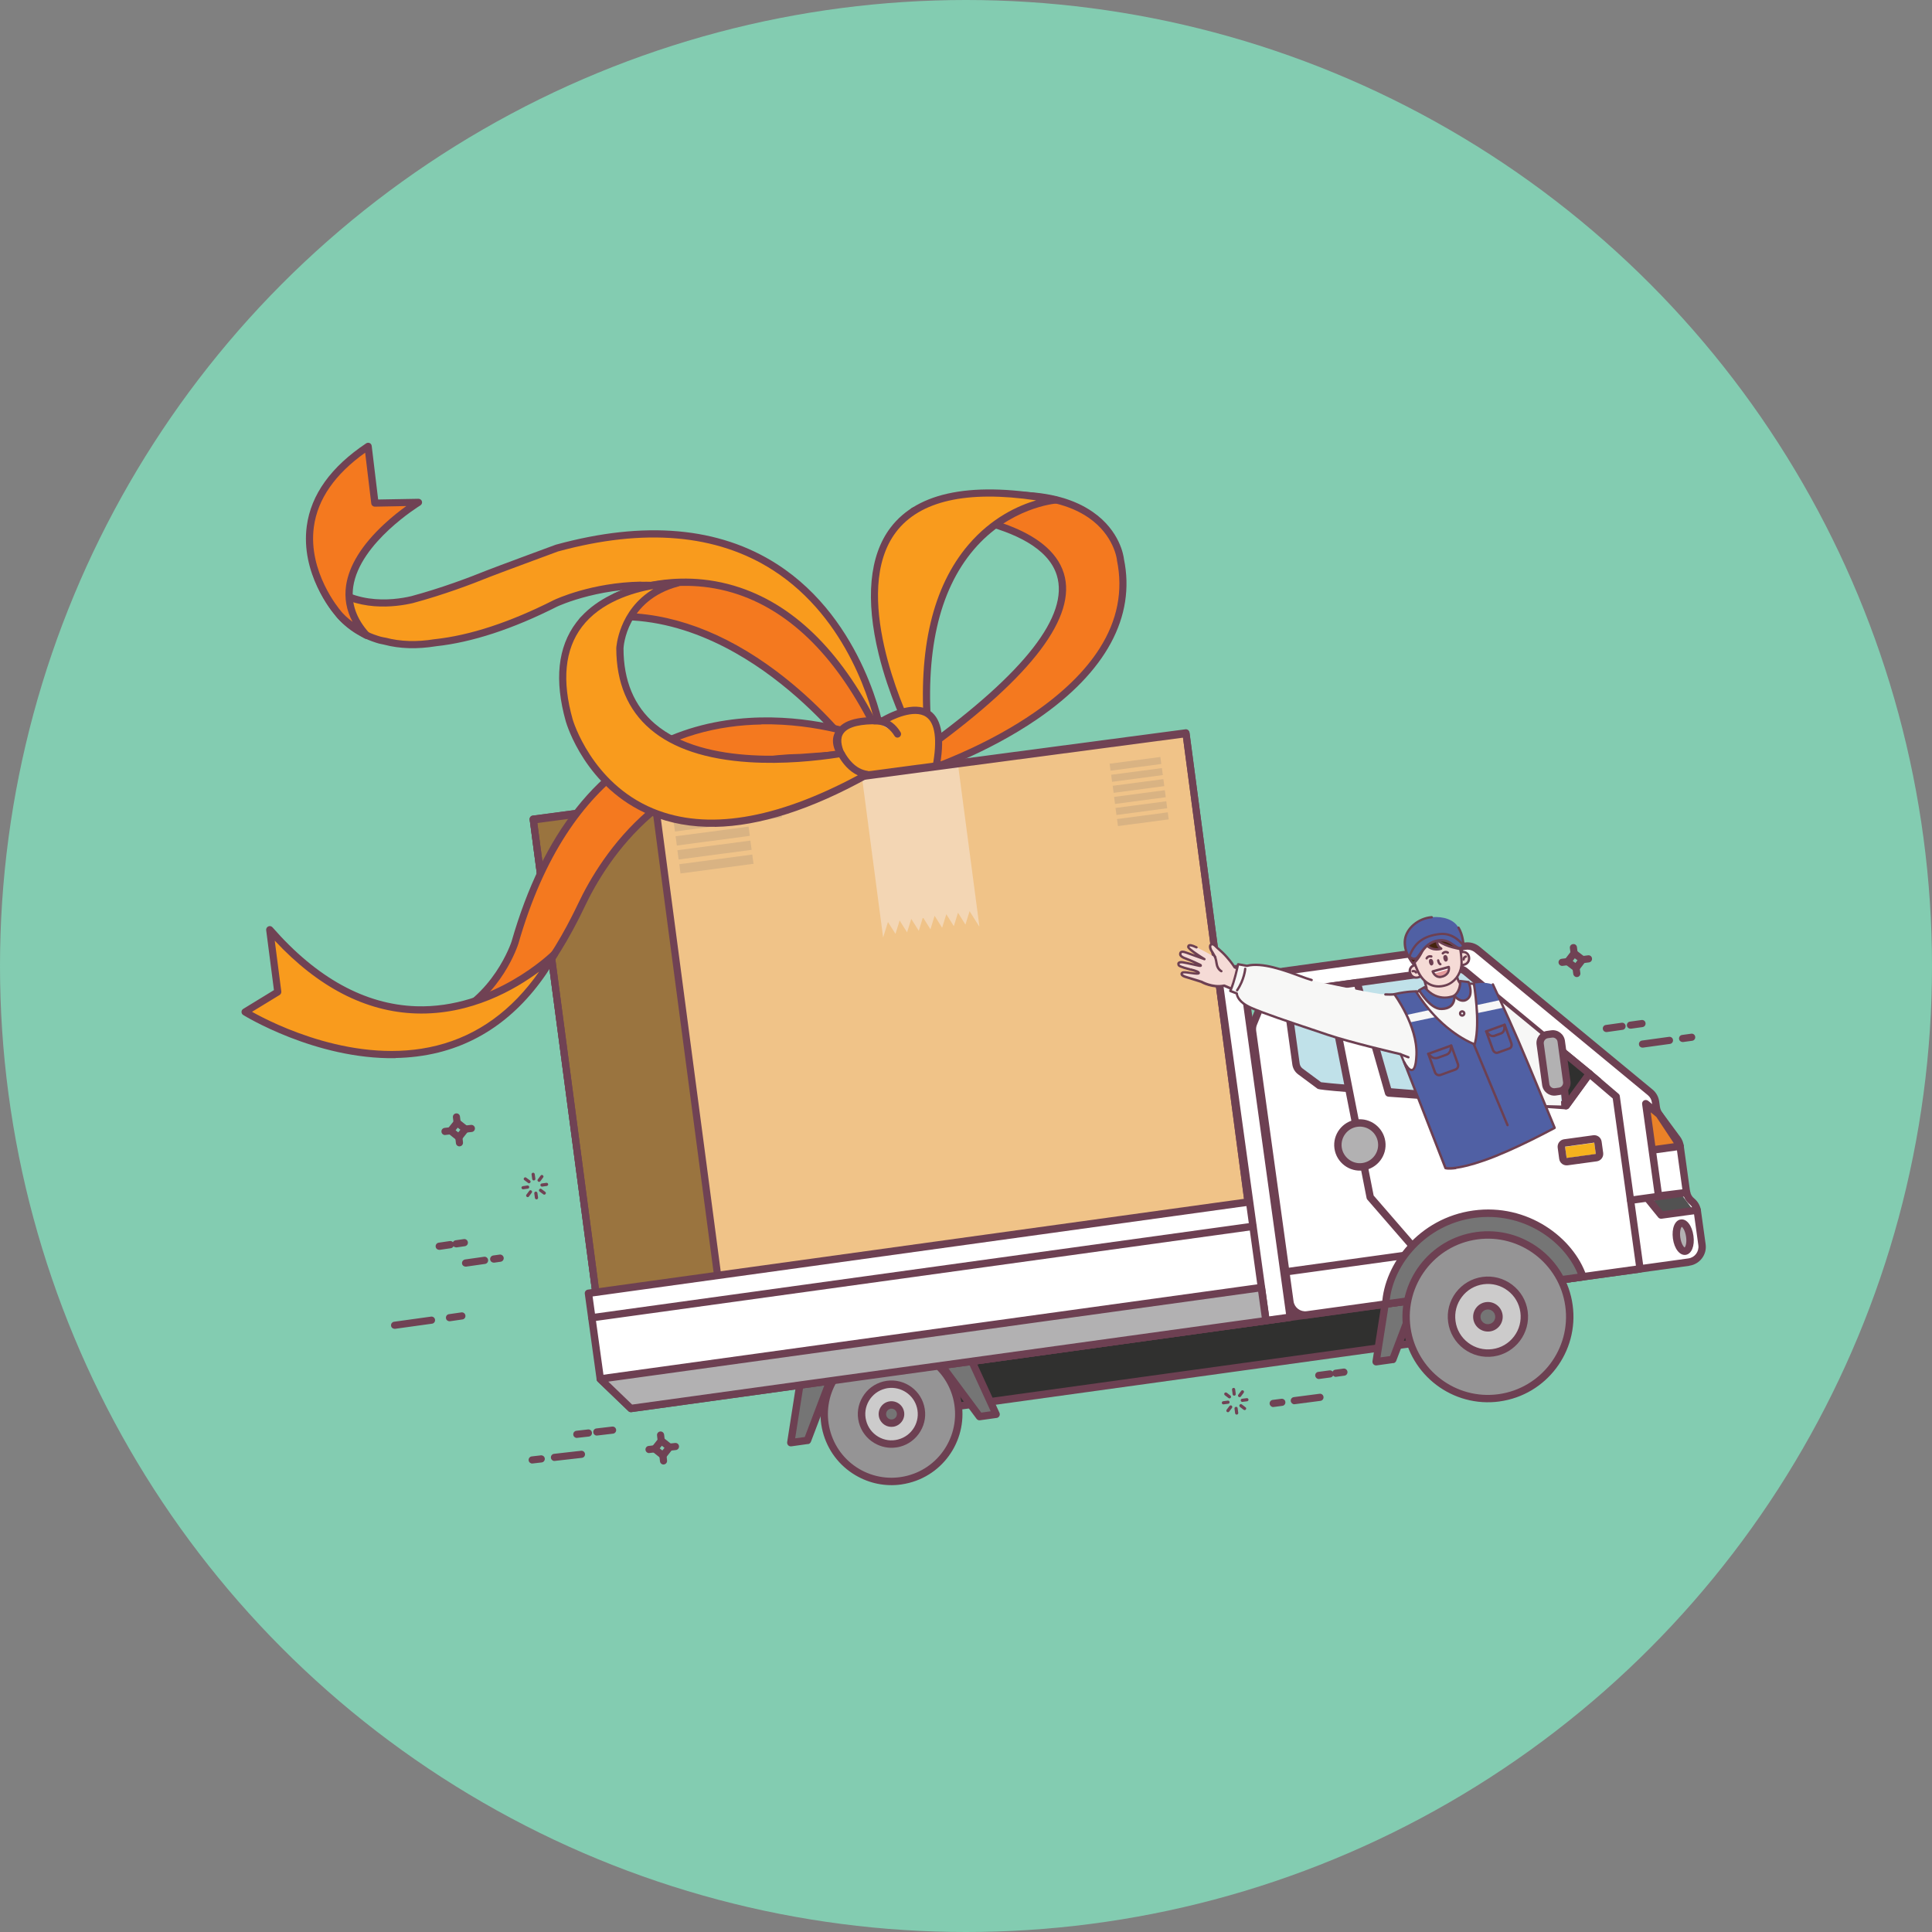 <svg width="48" height="48" viewBox="0 0 48 48" fill="none" xmlns="http://www.w3.org/2000/svg">
<rect x="0" y="0" width="48" height="48" fill="#808080" stroke="none"/>
<circle cx="24" cy="24" r="24" fill="#83CCB1"/>
<path d="M13.838 13.619C13.838 13.619 12.346 14.169 12.128 14.256C11.635 14.457 10.96 14.706 10.236 14.9C9.761 15.011 8.583 15.163 7.85 14.22C7.85 14.22 7.877 14.323 7.946 14.481C8.03 14.677 8.171 14.953 8.384 15.214C8.471 15.33 8.621 15.495 8.853 15.644C8.859 15.648 8.864 15.651 8.87 15.655C8.881 15.662 8.89 15.668 8.901 15.673C8.966 15.713 9.035 15.751 9.107 15.784C9.205 15.829 9.314 15.871 9.434 15.905C9.476 15.914 9.518 15.923 9.561 15.932C9.911 16.025 10.325 16.052 10.818 15.971C11.6 15.887 12.584 15.608 13.807 14.991C13.807 14.991 18.52 12.761 21.191 18.257L21.877 18.173C21.877 18.173 20.81 11.712 13.839 13.619H13.838Z" fill="#F99B1D"/>
<path d="M21.191 18.344C21.157 18.344 21.124 18.326 21.11 18.293C20.509 17.056 19.753 16.116 18.863 15.501C18.154 15.011 17.358 14.724 16.498 14.65C15.024 14.521 13.856 15.064 13.845 15.069C12.74 15.628 11.726 15.96 10.831 16.056C10.365 16.132 9.931 16.12 9.541 16.016C9.498 16.007 9.456 15.998 9.414 15.989C9.296 15.955 9.186 15.915 9.079 15.866H9.073C9.001 15.831 8.93 15.793 8.855 15.748C8.845 15.742 8.834 15.735 8.823 15.728L8.805 15.717C8.56 15.559 8.402 15.385 8.313 15.267C8.092 14.998 7.946 14.71 7.865 14.516C7.794 14.354 7.765 14.247 7.763 14.242C7.752 14.2 7.772 14.158 7.81 14.138C7.848 14.12 7.894 14.129 7.921 14.164C8.625 15.067 9.761 14.919 10.216 14.812C10.96 14.612 11.648 14.352 12.096 14.171C12.305 14.088 13.651 13.59 13.805 13.534C13.807 13.534 13.814 13.531 13.816 13.531C16.017 12.928 17.862 13.091 19.303 14.015C21.491 15.418 21.961 18.128 21.966 18.155C21.97 18.179 21.964 18.204 21.95 18.223C21.935 18.242 21.913 18.255 21.89 18.257L21.204 18.34C21.204 18.34 21.199 18.34 21.195 18.34L21.191 18.344ZM15.93 14.454C16.115 14.45 16.305 14.456 16.503 14.474C17.398 14.55 18.223 14.846 18.96 15.354C19.863 15.976 20.631 16.92 21.24 18.159L21.768 18.094C21.667 17.615 21.099 15.379 19.201 14.164C17.806 13.271 16.009 13.115 13.863 13.701C13.711 13.757 12.364 14.255 12.159 14.336C11.708 14.519 11.013 14.781 10.256 14.984C9.828 15.084 8.85 15.216 8.097 14.603C8.179 14.768 8.293 14.966 8.449 15.156C8.533 15.265 8.674 15.423 8.899 15.568L8.914 15.577C8.924 15.584 8.933 15.59 8.943 15.595C9.008 15.635 9.071 15.67 9.133 15.697C9.135 15.697 9.139 15.699 9.14 15.701C9.242 15.748 9.347 15.786 9.454 15.817C9.49 15.826 9.53 15.835 9.574 15.842H9.579C9.944 15.94 10.356 15.953 10.799 15.88H10.804C11.679 15.786 12.673 15.459 13.761 14.908C13.807 14.886 14.696 14.472 15.926 14.45L15.93 14.454Z" fill="#704254"/>
<path d="M8.384 15.216C8.384 15.216 6.399 12.924 9.146 11.09L9.315 12.501L10.396 12.481C10.396 12.481 7.627 14.156 9.106 15.785C9.106 15.785 8.583 15.495 8.382 15.216H8.384Z" fill="#F4791F"/>
<path d="M9.11 15.874C9.095 15.874 9.079 15.87 9.064 15.863C9.043 15.85 8.525 15.562 8.313 15.27C8.251 15.197 7.462 14.246 7.622 13.067C7.727 12.289 8.224 11.597 9.097 11.015C9.122 10.999 9.155 10.995 9.184 11.008C9.213 11.02 9.231 11.048 9.235 11.078L9.395 12.41L10.396 12.392C10.436 12.392 10.472 12.417 10.483 12.456C10.494 12.494 10.478 12.535 10.443 12.557C10.429 12.566 8.935 13.482 8.776 14.578C8.718 14.983 8.85 15.369 9.173 15.725C9.202 15.758 9.204 15.807 9.177 15.841C9.16 15.863 9.135 15.874 9.108 15.876L9.11 15.874ZM9.075 11.245C8.322 11.781 7.892 12.399 7.798 13.089C7.645 14.208 8.442 15.146 8.449 15.155C8.449 15.157 8.453 15.159 8.455 15.161C8.525 15.259 8.642 15.362 8.759 15.449C8.607 15.164 8.553 14.863 8.598 14.549C8.671 14.052 8.988 13.539 9.543 13.023C9.748 12.833 9.946 12.679 10.095 12.573L9.315 12.588C9.269 12.588 9.229 12.555 9.224 12.51L9.072 11.245H9.075Z" fill="#704254"/>
<path d="M22.699 12.697C22.699 12.697 30.78 12.96 23.037 18.577L23.082 19.118C23.082 19.118 28.543 17.318 27.834 13.903C27.834 13.903 27.598 11.356 22.699 12.697Z" fill="#F4791F"/>
<path d="M23.086 19.205C23.067 19.205 23.049 19.2 23.035 19.191C23.011 19.176 22.997 19.151 22.995 19.124L22.95 18.583C22.948 18.552 22.96 18.521 22.986 18.503C25.462 16.707 26.562 15.292 26.257 14.296C25.831 12.902 22.73 12.786 22.697 12.784C22.654 12.784 22.617 12.75 22.612 12.706C22.607 12.663 22.634 12.621 22.677 12.61C24.729 12.048 26.235 12.084 27.15 12.719C27.828 13.189 27.917 13.819 27.924 13.889C28.22 15.321 27.478 16.696 25.776 17.863C24.504 18.737 23.125 19.196 23.111 19.2C23.102 19.204 23.093 19.204 23.084 19.204L23.086 19.205ZM23.131 18.619L23.164 18.995C23.508 18.87 24.631 18.436 25.68 17.714C26.411 17.211 26.963 16.671 27.32 16.108C27.763 15.412 27.906 14.675 27.75 13.92C27.75 13.916 27.75 13.913 27.75 13.911C27.75 13.906 27.683 13.301 27.046 12.862C26.096 12.207 24.546 12.351 23.254 12.65C24.203 12.754 26.079 13.1 26.431 14.245C26.76 15.315 25.651 16.787 23.135 18.619H23.131Z" fill="#704254"/>
<path d="M22.578 18.077C22.578 18.077 19.087 11.063 26.228 12.42C26.228 12.42 22.565 12.681 23.066 18.284L22.578 18.077Z" fill="#F99B1D"/>
<path d="M23.068 18.375C23.055 18.375 23.043 18.373 23.032 18.368L22.544 18.161C22.523 18.152 22.507 18.137 22.498 18.119C22.494 18.11 22.083 17.281 21.832 16.259C21.497 14.893 21.596 13.805 22.123 13.111C22.808 12.206 24.195 11.945 26.247 12.335C26.29 12.344 26.321 12.382 26.319 12.427C26.317 12.473 26.281 12.507 26.236 12.511C26.225 12.511 25.084 12.607 24.191 13.658C23.32 14.683 22.972 16.238 23.155 18.279C23.159 18.31 23.144 18.34 23.119 18.358C23.104 18.369 23.086 18.375 23.068 18.375ZM22.643 18.01L22.964 18.146C22.807 16.125 23.175 14.574 24.057 13.538C24.636 12.857 25.303 12.56 25.742 12.431C24.02 12.177 22.852 12.442 22.262 13.218C21.127 14.717 22.485 17.684 22.642 18.012L22.643 18.01Z" fill="#704254"/>
<path d="M15.286 14.827C15.286 14.827 19.216 12.833 21.81 18.2L21.199 18.67C21.199 18.67 18.221 14.642 14.477 15.415L15.286 14.829V14.827Z" fill="#F4791F"/>
<path d="M21.201 18.757C21.201 18.757 21.192 18.757 21.186 18.757C21.163 18.753 21.141 18.741 21.126 18.723C21.119 18.712 20.373 17.712 19.183 16.821C18.093 16.003 16.393 15.11 14.493 15.502C14.451 15.511 14.409 15.489 14.393 15.451C14.377 15.413 14.388 15.368 14.422 15.342L15.231 14.756C15.231 14.756 15.239 14.751 15.244 14.749C15.302 14.72 16.696 14.029 18.39 14.6C19.8 15.076 20.977 16.273 21.89 18.162C21.908 18.2 21.897 18.245 21.865 18.271L21.253 18.741C21.239 18.752 21.219 18.759 21.201 18.759V18.757ZM15.342 15.228C16.638 15.204 17.989 15.698 19.296 16.68C20.319 17.449 21.019 18.296 21.215 18.543L21.7 18.173C20.814 16.369 19.684 15.225 18.338 14.769C16.768 14.239 15.431 14.856 15.331 14.903L14.834 15.264C15.003 15.244 15.172 15.232 15.34 15.228H15.342Z" fill="#704254"/>
<path d="M21.295 19.321C21.295 19.321 19.865 17.804 21.932 17.911C21.932 17.911 23.702 16.804 23.245 19.11L21.295 19.321Z" fill="#F99B1D"/>
<path d="M21.297 19.41C21.271 19.41 21.248 19.401 21.23 19.383C21.202 19.354 20.551 18.655 20.767 18.189C20.896 17.913 21.268 17.791 21.906 17.82C22.044 17.741 22.701 17.381 23.108 17.663C23.407 17.869 23.483 18.363 23.331 19.128C23.323 19.167 23.291 19.196 23.253 19.199L21.302 19.41C21.302 19.41 21.297 19.41 21.295 19.41H21.297ZM21.678 17.994C21.266 18.002 21.01 18.093 20.93 18.263C20.8 18.544 21.152 19.027 21.331 19.228L23.171 19.03C23.291 18.386 23.235 17.965 23.009 17.811C22.719 17.61 22.168 17.871 21.981 17.989C21.964 17.998 21.948 18.004 21.928 18.002C21.839 17.996 21.756 17.996 21.68 17.996L21.678 17.994Z" fill="#704254"/>
<path d="M21.73 17.907C21.73 17.907 22.076 17.867 22.298 18.237L21.73 17.907Z" fill="white"/>
<path d="M22.302 18.327C22.271 18.327 22.24 18.313 22.224 18.284C22.033 17.966 21.745 17.995 21.741 17.995C21.692 18 21.648 17.966 21.641 17.917C21.636 17.868 21.67 17.825 21.719 17.817C21.735 17.815 22.126 17.776 22.374 18.191C22.4 18.233 22.385 18.287 22.343 18.313C22.329 18.322 22.314 18.325 22.3 18.325L22.302 18.327Z" fill="#704254"/>
<path d="M29.467 18.209L13.25 20.353L14.812 32.167L31.029 30.023L29.467 18.209Z" fill="#F0C388"/>
<path d="M14.812 32.255C14.793 32.255 14.773 32.249 14.756 32.237C14.738 32.222 14.726 32.2 14.722 32.177L13.16 20.363C13.152 20.314 13.187 20.269 13.236 20.264L29.453 18.119C29.476 18.116 29.5 18.123 29.518 18.137C29.536 18.152 29.549 18.174 29.552 18.197L31.115 30.011C31.122 30.059 31.087 30.105 31.038 30.11L14.822 32.255C14.822 32.255 14.814 32.255 14.811 32.255H14.812ZM13.348 20.429L14.887 32.066L30.928 29.945L29.389 18.308L13.348 20.429Z" fill="#704254"/>
<path d="M16.277 19.952L13.248 20.352L14.809 32.166L17.838 31.766L16.277 19.952Z" fill="#9A743F"/>
<path d="M14.812 32.254C14.793 32.254 14.773 32.248 14.756 32.236C14.738 32.221 14.726 32.2 14.722 32.176L13.16 20.363C13.152 20.314 13.187 20.268 13.236 20.263L16.266 19.862C16.289 19.858 16.313 19.865 16.331 19.88C16.349 19.894 16.362 19.916 16.366 19.94L17.928 31.753C17.935 31.802 17.901 31.848 17.852 31.853L14.822 32.254C14.822 32.254 14.814 32.254 14.811 32.254H14.812ZM13.348 20.428L14.887 32.065L17.739 31.688L16.201 20.05L13.348 20.428Z" fill="#704254"/>
<path d="M22.061 22.907L22.248 23.202L22.351 22.869L22.536 23.164L22.64 22.829L22.827 23.126L22.93 22.791L23.117 23.088L23.22 22.752L23.407 23.05L23.511 22.714L23.698 23.01L23.801 22.676L23.986 22.972L24.089 22.638L24.325 23.012L24.332 23.01L23.794 18.937L21.408 19.253L21.941 23.291L22.061 22.907Z" fill="#F3D6B4"/>
<path d="M14.815 32.274C14.794 32.274 14.775 32.269 14.758 32.256C14.74 32.241 14.727 32.219 14.724 32.196L13.162 20.383C13.154 20.334 13.189 20.288 13.238 20.283L29.455 18.138C29.478 18.134 29.502 18.142 29.52 18.156C29.538 18.171 29.551 18.193 29.555 18.216L31.117 30.029C31.124 30.078 31.089 30.124 31.04 30.129L14.824 32.274C14.824 32.274 14.816 32.274 14.813 32.274H14.815ZM13.35 20.448L14.889 32.085L30.93 29.964L29.391 18.327L13.35 20.448Z" fill="#704254"/>
<g opacity="0.3">
<path d="M18.598 20.537L16.785 20.777L16.816 21.007L18.629 20.767L18.598 20.537Z" fill="#A38E7A"/>
<path d="M18.643 20.884L16.83 21.124L16.86 21.354L18.674 21.114L18.643 20.884Z" fill="#A38E7A"/>
<path d="M18.69 21.231L16.877 21.471L16.907 21.701L18.721 21.461L18.69 21.231Z" fill="#A38E7A"/>
<path d="M19.397 20.078L16.738 20.429L16.769 20.659L19.427 20.308L19.397 20.078Z" fill="#A38E7A"/>
</g>
<g opacity="0.3">
<path d="M28.829 18.807L27.568 18.974L27.591 19.148L28.852 18.981L28.829 18.807Z" fill="#A38E7A"/>
<path d="M28.904 19.357L27.644 19.523L27.667 19.698L28.927 19.531L28.904 19.357Z" fill="#A38E7A"/>
<path d="M29.013 20.182L27.752 20.349L27.776 20.524L29.036 20.357L29.013 20.182Z" fill="#A38E7A"/>
<path d="M28.867 19.083L27.606 19.249L27.629 19.424L28.89 19.257L28.867 19.083Z" fill="#A38E7A"/>
<path d="M28.94 19.632L27.679 19.799L27.702 19.974L28.963 19.807L28.94 19.632Z" fill="#A38E7A"/>
<path d="M28.976 19.907L27.715 20.073L27.738 20.248L28.999 20.081L28.976 19.907Z" fill="#A38E7A"/>
</g>
<path d="M39.911 25.641C39.865 25.641 39.827 25.61 39.822 25.564C39.815 25.515 39.849 25.47 39.898 25.465L40.288 25.41C40.337 25.403 40.382 25.437 40.388 25.486C40.393 25.535 40.361 25.581 40.312 25.586L39.922 25.641C39.922 25.641 39.914 25.641 39.911 25.641Z" fill="#704254"/>
<path d="M40.509 25.558C40.466 25.558 40.426 25.527 40.42 25.482C40.413 25.433 40.448 25.387 40.497 25.382L40.783 25.342C40.832 25.334 40.878 25.369 40.883 25.418C40.89 25.467 40.856 25.512 40.807 25.518L40.52 25.558C40.52 25.558 40.513 25.558 40.509 25.558Z" fill="#704254"/>
<path d="M40.809 26.028C40.763 26.028 40.725 25.997 40.72 25.952C40.712 25.903 40.747 25.858 40.796 25.852L41.465 25.76C41.514 25.753 41.56 25.787 41.565 25.836C41.572 25.885 41.538 25.93 41.489 25.936L40.819 26.028C40.819 26.028 40.812 26.028 40.809 26.028Z" fill="#704254"/>
<path d="M41.805 25.889C41.761 25.889 41.721 25.858 41.716 25.813C41.709 25.764 41.743 25.718 41.792 25.713L42.017 25.682C42.066 25.675 42.111 25.709 42.117 25.758C42.124 25.807 42.09 25.853 42.041 25.858L41.816 25.889C41.816 25.889 41.808 25.889 41.805 25.889Z" fill="#704254"/>
<path d="M13.301 29.283C13.305 29.305 13.288 29.325 13.268 29.328C13.246 29.332 13.226 29.317 13.223 29.295L13.207 29.181C13.203 29.159 13.219 29.139 13.239 29.136C13.261 29.132 13.281 29.148 13.285 29.168L13.301 29.283Z" fill="#704254"/>
<path d="M13.368 29.752C13.372 29.774 13.356 29.794 13.336 29.798C13.314 29.801 13.294 29.785 13.29 29.765L13.274 29.651C13.27 29.629 13.287 29.609 13.307 29.605C13.328 29.602 13.348 29.618 13.352 29.638L13.368 29.752Z" fill="#704254"/>
<path d="M13.103 29.453C13.125 29.45 13.145 29.466 13.148 29.486C13.152 29.508 13.136 29.528 13.116 29.531L13.001 29.548C12.98 29.551 12.96 29.535 12.956 29.515C12.952 29.493 12.969 29.473 12.989 29.47L13.103 29.453Z" fill="#704254"/>
<path d="M13.573 29.387C13.595 29.383 13.615 29.399 13.619 29.419C13.622 29.441 13.606 29.461 13.586 29.465L13.472 29.481C13.45 29.485 13.43 29.468 13.426 29.448C13.423 29.426 13.439 29.407 13.459 29.403L13.573 29.387Z" fill="#704254"/>
<path d="M13.167 29.327C13.185 29.34 13.188 29.366 13.174 29.382C13.161 29.4 13.136 29.404 13.12 29.389L13.027 29.32C13.009 29.308 13.005 29.282 13.02 29.266C13.032 29.248 13.058 29.244 13.074 29.259L13.167 29.327Z" fill="#704254"/>
<path d="M13.546 29.611C13.564 29.624 13.568 29.649 13.553 29.665C13.541 29.683 13.515 29.687 13.499 29.673L13.406 29.604C13.388 29.591 13.385 29.566 13.399 29.549C13.412 29.531 13.437 29.527 13.454 29.542L13.546 29.611Z" fill="#704254"/>
<path d="M13.149 29.587C13.161 29.569 13.187 29.565 13.203 29.579C13.221 29.592 13.225 29.618 13.21 29.634L13.141 29.727C13.129 29.745 13.103 29.748 13.087 29.734C13.069 29.721 13.065 29.696 13.08 29.679L13.149 29.587Z" fill="#704254"/>
<path d="M13.432 29.207C13.445 29.189 13.47 29.185 13.486 29.2C13.505 29.213 13.508 29.238 13.494 29.254L13.425 29.347C13.412 29.365 13.386 29.369 13.37 29.354C13.352 29.341 13.348 29.316 13.363 29.3L13.432 29.207Z" fill="#704254"/>
<path d="M39.159 24.14C39.139 24.14 39.119 24.134 39.103 24.121L38.894 23.962C38.856 23.931 38.847 23.877 38.878 23.837L39.038 23.628C39.052 23.61 39.074 23.597 39.097 23.593C39.121 23.59 39.145 23.597 39.163 23.612L39.371 23.771C39.41 23.802 39.419 23.857 39.388 23.896L39.228 24.105C39.214 24.123 39.192 24.136 39.168 24.14C39.165 24.14 39.161 24.14 39.159 24.14ZM39.074 23.875L39.141 23.925L39.192 23.858L39.125 23.808L39.074 23.875Z" fill="#704254"/>
<path d="M39.114 23.789C39.069 23.789 39.031 23.757 39.023 23.711L39.003 23.555C38.996 23.506 39.031 23.461 39.08 23.456C39.129 23.448 39.174 23.483 39.179 23.532L39.199 23.688C39.207 23.737 39.172 23.782 39.123 23.788C39.12 23.788 39.116 23.788 39.112 23.788L39.114 23.789Z" fill="#704254"/>
<path d="M39.303 23.934C39.257 23.934 39.219 23.901 39.212 23.856C39.205 23.807 39.239 23.762 39.288 23.756L39.453 23.735C39.502 23.727 39.548 23.762 39.553 23.811C39.56 23.86 39.526 23.905 39.477 23.911L39.312 23.932C39.312 23.932 39.304 23.932 39.301 23.932L39.303 23.934Z" fill="#704254"/>
<path d="M39.177 24.276C39.132 24.276 39.094 24.244 39.087 24.198L39.065 24.037C39.058 23.988 39.092 23.942 39.141 23.937C39.19 23.93 39.236 23.964 39.241 24.013L39.263 24.175C39.27 24.224 39.236 24.269 39.187 24.274C39.183 24.274 39.179 24.274 39.176 24.274L39.177 24.276Z" fill="#704254"/>
<path d="M38.813 23.998C38.767 23.998 38.729 23.966 38.722 23.921C38.715 23.872 38.749 23.826 38.798 23.821L38.954 23.801C39.003 23.794 39.049 23.828 39.054 23.877C39.061 23.926 39.027 23.971 38.978 23.977L38.822 23.997C38.822 23.997 38.815 23.997 38.811 23.997L38.813 23.998Z" fill="#704254"/>
<path d="M10.913 31.052C10.87 31.052 10.83 31.021 10.824 30.975C10.817 30.926 10.851 30.881 10.9 30.874L11.174 30.834C11.223 30.826 11.269 30.861 11.276 30.91C11.283 30.959 11.249 31.004 11.2 31.012L10.926 31.052C10.926 31.052 10.919 31.052 10.915 31.052H10.913Z" fill="#704254"/>
<path d="M11.334 30.991C11.29 30.991 11.251 30.961 11.245 30.915C11.238 30.866 11.272 30.821 11.321 30.814L11.523 30.785C11.572 30.777 11.617 30.812 11.624 30.861C11.632 30.91 11.597 30.955 11.548 30.962L11.347 30.991C11.347 30.991 11.339 30.991 11.336 30.991H11.334Z" fill="#704254"/>
<path d="M11.568 31.469C11.525 31.469 11.485 31.438 11.479 31.393C11.472 31.344 11.507 31.299 11.556 31.291L12.026 31.224C12.075 31.217 12.12 31.252 12.127 31.301C12.134 31.349 12.1 31.395 12.051 31.402L11.581 31.469C11.581 31.469 11.574 31.469 11.57 31.469H11.568Z" fill="#704254"/>
<path d="M12.267 31.37C12.224 31.37 12.184 31.339 12.178 31.294C12.171 31.245 12.205 31.199 12.254 31.192L12.412 31.17C12.461 31.163 12.507 31.198 12.514 31.247C12.521 31.296 12.487 31.341 12.438 31.348L12.28 31.37C12.28 31.37 12.273 31.37 12.269 31.37H12.267Z" fill="#704254"/>
<path d="M32.767 34.261C32.722 34.261 32.684 34.229 32.677 34.183C32.669 34.134 32.704 34.089 32.753 34.084L33.029 34.047C33.078 34.04 33.123 34.075 33.129 34.124C33.136 34.172 33.101 34.218 33.052 34.223L32.776 34.26C32.776 34.26 32.769 34.26 32.766 34.26L32.767 34.261Z" fill="#704254"/>
<path d="M33.19 34.208C33.145 34.208 33.107 34.175 33.1 34.129C33.092 34.081 33.127 34.035 33.176 34.03L33.377 34.002C33.426 33.995 33.471 34.03 33.477 34.079C33.484 34.128 33.45 34.173 33.401 34.178L33.199 34.206C33.199 34.206 33.192 34.206 33.188 34.206L33.19 34.208Z" fill="#704254"/>
<path d="M32.16 34.889C32.114 34.889 32.076 34.856 32.069 34.811C32.062 34.762 32.096 34.717 32.145 34.711L32.782 34.628C32.831 34.62 32.876 34.655 32.882 34.704C32.889 34.753 32.855 34.798 32.806 34.804L32.169 34.887C32.169 34.887 32.161 34.887 32.158 34.887L32.16 34.889Z" fill="#704254"/>
<path d="M31.635 34.958C31.59 34.958 31.552 34.925 31.544 34.88C31.537 34.831 31.572 34.785 31.621 34.78L31.835 34.752C31.884 34.747 31.929 34.78 31.934 34.829C31.942 34.878 31.907 34.923 31.858 34.928L31.644 34.956C31.644 34.956 31.637 34.956 31.633 34.956L31.635 34.958Z" fill="#704254"/>
<path d="M30.702 34.631C30.706 34.653 30.69 34.673 30.668 34.675C30.646 34.678 30.626 34.662 30.624 34.64L30.61 34.526C30.606 34.504 30.623 34.484 30.644 34.482C30.666 34.479 30.686 34.495 30.688 34.517L30.702 34.631Z" fill="#704254"/>
<path d="M30.764 35.101C30.768 35.123 30.751 35.143 30.73 35.145C30.708 35.149 30.688 35.132 30.686 35.111L30.671 34.996C30.668 34.974 30.684 34.955 30.706 34.953C30.728 34.949 30.748 34.965 30.749 34.987L30.764 35.101Z" fill="#704254"/>
<path d="M30.505 34.798C30.526 34.795 30.547 34.811 30.548 34.833C30.552 34.855 30.536 34.875 30.514 34.876L30.399 34.891C30.378 34.895 30.358 34.878 30.356 34.856C30.352 34.835 30.369 34.815 30.39 34.813L30.505 34.798Z" fill="#704254"/>
<path d="M30.974 34.737C30.996 34.733 31.016 34.749 31.018 34.771C31.022 34.793 31.005 34.813 30.984 34.815L30.869 34.829C30.848 34.833 30.828 34.816 30.826 34.795C30.822 34.773 30.838 34.753 30.86 34.751L30.974 34.737Z" fill="#704254"/>
<path d="M30.57 34.673C30.587 34.686 30.59 34.711 30.577 34.728C30.565 34.744 30.539 34.748 30.523 34.735L30.43 34.664C30.414 34.651 30.41 34.626 30.423 34.61C30.436 34.593 30.461 34.59 30.478 34.602L30.57 34.673Z" fill="#704254"/>
<path d="M30.946 34.964C30.964 34.976 30.966 35.002 30.953 35.018C30.94 35.036 30.915 35.038 30.898 35.025L30.806 34.955C30.79 34.942 30.786 34.916 30.799 34.9C30.811 34.882 30.837 34.88 30.853 34.893L30.946 34.964Z" fill="#704254"/>
<path d="M30.547 34.931C30.559 34.915 30.585 34.911 30.601 34.924C30.617 34.937 30.621 34.962 30.608 34.979L30.538 35.071C30.525 35.089 30.5 35.091 30.483 35.078C30.467 35.066 30.463 35.04 30.476 35.024L30.547 34.931Z" fill="#704254"/>
<path d="M30.837 34.556C30.849 34.539 30.875 34.536 30.891 34.548C30.909 34.561 30.911 34.587 30.898 34.605L30.828 34.697C30.815 34.714 30.79 34.717 30.773 34.704C30.755 34.692 30.753 34.666 30.766 34.65L30.837 34.557V34.556Z" fill="#704254"/>
<path d="M16.473 36.251C16.453 36.251 16.433 36.244 16.416 36.231L16.212 36.068C16.173 36.037 16.166 35.981 16.197 35.943L16.36 35.738C16.375 35.719 16.397 35.707 16.42 35.705C16.444 35.701 16.467 35.709 16.485 35.723L16.691 35.886C16.729 35.917 16.736 35.974 16.705 36.012L16.542 36.217C16.527 36.235 16.505 36.248 16.482 36.249C16.478 36.249 16.476 36.249 16.473 36.249V36.251ZM16.391 35.984L16.456 36.037L16.509 35.972L16.444 35.919L16.391 35.984Z" fill="#704254"/>
<path d="M16.433 35.899C16.387 35.899 16.347 35.866 16.342 35.819L16.324 35.663C16.318 35.614 16.353 35.571 16.402 35.565C16.451 35.56 16.494 35.594 16.5 35.643L16.518 35.799C16.523 35.848 16.489 35.892 16.44 35.897C16.436 35.897 16.434 35.897 16.431 35.897L16.433 35.899Z" fill="#704254"/>
<path d="M16.62 36.046C16.574 36.046 16.534 36.014 16.529 35.966C16.523 35.917 16.558 35.874 16.607 35.868L16.772 35.85C16.821 35.845 16.864 35.879 16.87 35.928C16.875 35.977 16.841 36.021 16.792 36.026L16.627 36.044C16.627 36.044 16.621 36.044 16.618 36.044L16.62 36.046Z" fill="#704254"/>
<path d="M16.487 36.386C16.442 36.386 16.402 36.353 16.397 36.306L16.378 36.144C16.373 36.095 16.407 36.052 16.456 36.046C16.506 36.041 16.549 36.075 16.555 36.124L16.573 36.286C16.578 36.335 16.544 36.378 16.495 36.384C16.491 36.384 16.489 36.384 16.485 36.384L16.487 36.386Z" fill="#704254"/>
<path d="M16.128 36.102C16.082 36.102 16.043 36.069 16.037 36.022C16.032 35.973 16.066 35.929 16.115 35.924L16.271 35.906C16.32 35.9 16.364 35.935 16.369 35.984C16.375 36.033 16.34 36.076 16.291 36.082L16.135 36.1C16.135 36.1 16.13 36.1 16.126 36.1L16.128 36.102Z" fill="#704254"/>
<path d="M14.831 35.667C14.785 35.667 14.745 35.634 14.74 35.587C14.734 35.538 14.769 35.494 14.818 35.489L15.21 35.443C15.259 35.438 15.302 35.472 15.308 35.522C15.313 35.57 15.279 35.614 15.23 35.619L14.838 35.665C14.838 35.665 14.832 35.665 14.829 35.665L14.831 35.667Z" fill="#704254"/>
<path d="M14.334 35.725C14.288 35.725 14.248 35.692 14.243 35.645C14.237 35.596 14.272 35.553 14.321 35.547L14.609 35.514C14.658 35.509 14.702 35.544 14.707 35.593C14.713 35.642 14.678 35.685 14.629 35.691L14.341 35.723C14.341 35.723 14.335 35.723 14.332 35.723L14.334 35.725Z" fill="#704254"/>
<path d="M13.778 36.298C13.732 36.298 13.693 36.265 13.687 36.218C13.682 36.169 13.716 36.126 13.765 36.12L14.436 36.044C14.485 36.039 14.529 36.073 14.534 36.122C14.54 36.171 14.505 36.215 14.456 36.22L13.785 36.296C13.785 36.296 13.78 36.296 13.776 36.296L13.778 36.298Z" fill="#704254"/>
<path d="M13.225 36.361C13.179 36.361 13.139 36.329 13.134 36.282C13.128 36.233 13.163 36.189 13.212 36.184L13.437 36.158C13.486 36.153 13.529 36.187 13.535 36.236C13.54 36.285 13.506 36.329 13.457 36.334L13.232 36.36C13.232 36.36 13.226 36.36 13.223 36.36L13.225 36.361Z" fill="#704254"/>
<path d="M9.805 33.014C9.761 33.014 9.721 32.984 9.716 32.938C9.709 32.889 9.743 32.844 9.792 32.838L10.708 32.711C10.757 32.704 10.803 32.739 10.808 32.788C10.815 32.837 10.781 32.882 10.732 32.887L9.816 33.014C9.816 33.014 9.808 33.014 9.805 33.014Z" fill="#704254"/>
<path d="M11.169 32.826C11.124 32.826 11.085 32.795 11.08 32.75C11.073 32.701 11.107 32.655 11.156 32.65L11.463 32.606C11.512 32.599 11.557 32.634 11.563 32.683C11.57 32.732 11.536 32.777 11.486 32.782L11.18 32.826C11.18 32.826 11.173 32.826 11.169 32.826Z" fill="#704254"/>
<path d="M11.401 28.348C11.381 28.348 11.361 28.342 11.345 28.328L11.14 28.164C11.122 28.15 11.109 28.128 11.107 28.105C11.105 28.081 11.111 28.057 11.125 28.039L11.289 27.834C11.303 27.816 11.325 27.803 11.349 27.802C11.372 27.798 11.396 27.805 11.414 27.82L11.619 27.983C11.657 28.014 11.664 28.07 11.633 28.108L11.47 28.313C11.452 28.335 11.428 28.346 11.401 28.348ZM11.32 28.081L11.385 28.134L11.438 28.068L11.372 28.016L11.32 28.081Z" fill="#704254"/>
<path d="M11.361 27.995C11.316 27.995 11.276 27.963 11.271 27.916L11.252 27.76C11.247 27.711 11.281 27.667 11.331 27.662C11.38 27.656 11.423 27.691 11.428 27.74L11.447 27.896C11.452 27.945 11.418 27.988 11.369 27.994C11.365 27.994 11.363 27.994 11.36 27.994L11.361 27.995Z" fill="#704254"/>
<path d="M11.548 28.144C11.503 28.144 11.463 28.112 11.458 28.064C11.452 28.015 11.487 27.972 11.536 27.966L11.701 27.948C11.75 27.943 11.793 27.977 11.799 28.026C11.804 28.075 11.77 28.119 11.721 28.124L11.556 28.142C11.556 28.142 11.55 28.142 11.546 28.142L11.548 28.144Z" fill="#704254"/>
<path d="M11.418 28.482C11.372 28.482 11.332 28.45 11.327 28.402L11.309 28.241C11.303 28.192 11.338 28.148 11.387 28.143C11.436 28.137 11.479 28.172 11.485 28.221L11.503 28.382C11.508 28.431 11.474 28.475 11.425 28.48C11.421 28.48 11.419 28.48 11.416 28.48L11.418 28.482Z" fill="#704254"/>
<path d="M11.059 28.2C11.013 28.2 10.973 28.168 10.968 28.12C10.962 28.071 10.997 28.028 11.046 28.022L11.202 28.004C11.251 27.999 11.294 28.033 11.3 28.082C11.305 28.131 11.271 28.175 11.222 28.18L11.066 28.198C11.066 28.198 11.06 28.198 11.057 28.198L11.059 28.2Z" fill="#704254"/>
<path d="M20.892 18.139C19.133 17.702 14.568 17.236 12.795 23.417C12.795 23.417 12.349 24.834 10.995 25.357C10.995 25.357 12.06 25.767 13.546 24.027C13.998 23.45 14.437 22.505 14.437 22.505C15.023 21.262 16.58 18.872 19.882 18.822L20.9 18.749C20.7 18.442 20.793 18.244 20.892 18.141V18.139Z" fill="#F4791F"/>
<path d="M11.331 25.489C11.108 25.493 10.977 25.446 10.963 25.441C10.928 25.428 10.906 25.393 10.906 25.357C10.906 25.321 10.928 25.286 10.963 25.274C12.258 24.773 12.706 23.405 12.71 23.39C13.483 20.698 14.865 18.956 16.817 18.214C18.447 17.595 20.083 17.847 20.914 18.054C20.945 18.061 20.969 18.085 20.978 18.116C20.987 18.147 20.978 18.179 20.956 18.203C20.834 18.33 20.842 18.497 20.972 18.702C20.989 18.729 20.992 18.762 20.978 18.791C20.963 18.82 20.936 18.838 20.905 18.84L19.887 18.912H19.866C18.454 18.938 17.22 19.4 16.199 20.286C15.337 21.033 14.809 21.926 14.517 22.545C14.47 22.645 14.052 23.526 13.615 24.083C12.604 25.266 11.781 25.482 11.331 25.491V25.489ZM18.915 18C16.841 18.036 14.147 19.025 12.88 23.443C12.862 23.499 12.47 24.707 11.32 25.308C11.723 25.301 12.507 25.107 13.477 23.969C13.916 23.41 14.35 22.476 14.355 22.467C14.655 21.832 15.197 20.915 16.083 20.148C17.137 19.233 18.409 18.758 19.864 18.731H19.88L20.756 18.667C20.662 18.461 20.689 18.303 20.746 18.194C20.263 18.083 19.626 17.983 18.917 17.996L18.915 18Z" fill="#704254"/>
<path d="M13.773 23.704C13.773 23.704 10.284 27.199 6.7 23.1L6.9 24.646L6.089 25.142C6.089 25.142 11.142 28.306 13.773 23.704Z" fill="#F99B1D"/>
<path d="M9.825 26.29C7.836 26.324 6.062 25.23 6.042 25.217C6.016 25.201 6 25.172 6 25.141C6 25.11 6.016 25.081 6.044 25.065L6.806 24.599L6.613 23.109C6.608 23.071 6.63 23.033 6.666 23.016C6.702 23 6.744 23.009 6.769 23.038C7.869 24.297 9.07 24.956 10.336 25C12.263 25.065 13.698 23.653 13.713 23.639C13.744 23.608 13.794 23.604 13.831 23.631C13.867 23.659 13.876 23.708 13.854 23.746C13.118 25.032 12.123 25.841 10.899 26.148C10.541 26.237 10.182 26.279 9.828 26.286L9.825 26.29ZM6.263 25.139C6.787 25.433 8.856 26.478 10.853 25.977C11.87 25.722 12.722 25.105 13.394 24.141C12.811 24.575 11.704 25.226 10.331 25.179C9.086 25.137 7.909 24.53 6.826 23.37L6.989 24.633C6.992 24.667 6.976 24.702 6.947 24.72L6.263 25.137V25.139Z" fill="#704254"/>
<path d="M20.9 18.721C19.381 18.964 15.406 19.296 15.402 16.106C15.402 16.106 15.457 14.849 16.835 14.482C16.835 14.482 13.176 14.473 14.145 17.899C14.145 17.899 15.484 22.605 21.546 19.239C21.197 19.192 20.987 18.882 20.9 18.721Z" fill="#F99B1D"/>
<path d="M17.762 20.542C17.184 20.553 16.65 20.457 16.164 20.256C14.547 19.584 14.077 17.991 14.057 17.924C13.769 16.901 13.856 16.075 14.317 15.466C14.652 15.025 15.195 14.698 15.884 14.524C16.402 14.393 16.815 14.393 16.833 14.393C16.879 14.393 16.915 14.426 16.922 14.471C16.93 14.517 16.901 14.557 16.857 14.569C15.562 14.914 15.493 16.061 15.491 16.11C15.491 16.91 15.756 17.543 16.275 17.986C17.51 19.038 19.911 18.79 20.883 18.634C20.921 18.628 20.957 18.646 20.976 18.679C21.061 18.838 21.251 19.111 21.554 19.152C21.593 19.158 21.623 19.187 21.631 19.225C21.638 19.263 21.62 19.301 21.587 19.319C20.154 20.116 18.873 20.524 17.762 20.544V20.542ZM16.238 14.633C15.698 14.727 14.919 14.967 14.458 15.573C14.032 16.135 13.956 16.908 14.228 17.873C14.232 17.89 14.696 19.454 16.233 20.09C17.557 20.638 19.265 20.361 21.313 19.263C21.09 19.16 20.938 18.964 20.85 18.817C20.286 18.904 19.459 18.991 18.611 18.936C17.541 18.868 16.717 18.594 16.159 18.118C15.598 17.641 15.313 16.962 15.311 16.104C15.311 16.09 15.364 15.152 16.238 14.631V14.633Z" fill="#704254"/>
<path d="M37.147 32.025L21.971 34.123L22.116 35.171L37.292 33.073L37.147 32.025Z" fill="#30302F"/>
<path d="M37.307 33.161L22.13 35.261C22.079 35.268 22.034 35.231 22.026 35.182L21.881 34.134C21.874 34.083 21.91 34.038 21.959 34.03L37.136 31.931C37.187 31.924 37.233 31.96 37.24 32.009L37.385 33.058C37.392 33.109 37.356 33.154 37.307 33.161ZM22.197 35.065L37.191 32.991L37.071 32.125L22.077 34.199L22.197 35.065Z" fill="#6D4052"/>
<path d="M32.054 32.727L15.676 34.991L14.914 34.258L14.62 32.13L31.646 29.775L32.054 32.727Z" fill="white"/>
<path d="M32.067 32.818L15.689 35.084C15.661 35.088 15.632 35.079 15.612 35.059L14.85 34.326C14.836 34.311 14.825 34.293 14.823 34.271L14.529 32.143C14.522 32.092 14.558 32.047 14.607 32.04L31.633 29.684C31.684 29.677 31.73 29.713 31.737 29.762L32.145 32.715C32.152 32.765 32.116 32.811 32.067 32.818ZM15.707 34.895L31.949 32.649L31.566 29.881L14.723 32.21L15.001 34.215L15.707 34.895Z" fill="#6D4052"/>
<path d="M23.768 34.718C23.997 35.612 23.458 36.523 22.564 36.752C21.669 36.98 20.758 36.442 20.53 35.547C20.301 34.653 20.84 33.742 21.734 33.513C22.629 33.285 23.54 33.824 23.768 34.716V34.718Z" fill="#959495"/>
<path d="M22.387 36.882C21.994 36.936 21.598 36.856 21.252 36.651C20.847 36.412 20.559 36.027 20.441 35.572C20.199 34.63 20.769 33.667 21.711 33.425C22.652 33.184 23.616 33.754 23.857 34.696C24.098 35.637 23.529 36.601 22.587 36.842C22.52 36.858 22.455 36.873 22.387 36.882ZM21.934 33.569C21.874 33.576 21.816 33.589 21.756 33.603C20.912 33.819 20.402 34.683 20.619 35.526C20.724 35.935 20.981 36.278 21.344 36.494C21.707 36.708 22.132 36.769 22.542 36.664C23.385 36.448 23.895 35.585 23.679 34.741C23.478 33.957 22.718 33.46 21.934 33.569Z" fill="#6D4052"/>
<path d="M22.87 34.947C22.972 35.345 22.732 35.751 22.335 35.853C21.936 35.955 21.531 35.715 21.43 35.318C21.328 34.92 21.567 34.514 21.967 34.412C22.364 34.311 22.77 34.55 22.872 34.947H22.87Z" fill="#CCCBCB"/>
<path d="M22.262 35.962C22.076 35.988 21.889 35.95 21.724 35.853C21.531 35.739 21.395 35.558 21.339 35.342C21.283 35.126 21.315 34.901 21.43 34.709C21.544 34.516 21.725 34.38 21.941 34.324C22.388 34.209 22.845 34.48 22.959 34.926C23.015 35.142 22.983 35.367 22.868 35.559C22.754 35.752 22.573 35.888 22.357 35.944C22.326 35.951 22.293 35.959 22.262 35.962ZM22.061 34.487C22.038 34.491 22.012 34.494 21.988 34.502C21.82 34.545 21.678 34.652 21.589 34.801C21.5 34.952 21.475 35.126 21.519 35.294C21.562 35.463 21.669 35.605 21.818 35.694C21.968 35.783 22.143 35.808 22.311 35.764C22.48 35.721 22.622 35.614 22.711 35.465C22.799 35.316 22.825 35.14 22.781 34.971C22.698 34.647 22.384 34.444 22.061 34.487Z" fill="#6D4052"/>
<path d="M22.369 35.076C22.4 35.197 22.328 35.321 22.206 35.351C22.085 35.382 21.961 35.31 21.93 35.188C21.9 35.067 21.972 34.943 22.094 34.912C22.215 34.882 22.339 34.954 22.369 35.076Z" fill="#757575"/>
<path d="M22.192 35.447C22.121 35.456 22.048 35.444 21.986 35.406C21.914 35.362 21.861 35.293 21.84 35.212C21.796 35.041 21.899 34.867 22.068 34.823C22.239 34.78 22.413 34.883 22.456 35.052C22.478 35.133 22.465 35.221 22.422 35.293C22.378 35.366 22.309 35.418 22.228 35.44C22.215 35.444 22.204 35.446 22.192 35.447ZM22.13 34.999C22.13 34.999 22.119 34.999 22.115 35.003C22.045 35.021 22.001 35.093 22.019 35.166C22.028 35.201 22.05 35.23 22.081 35.248C22.112 35.266 22.148 35.271 22.183 35.262C22.217 35.253 22.246 35.231 22.264 35.201C22.282 35.17 22.288 35.133 22.279 35.099C22.262 35.032 22.197 34.99 22.13 34.999Z" fill="#6D4052"/>
<path d="M19.871 34.411L19.648 35.841L20.061 35.785L20.622 34.308L19.871 34.411Z" fill="#757575"/>
<path d="M20.074 35.876L19.66 35.934C19.631 35.937 19.602 35.928 19.582 35.907C19.562 35.886 19.553 35.856 19.557 35.828L19.78 34.399C19.785 34.359 19.818 34.328 19.858 34.322L20.609 34.219C20.642 34.215 20.675 34.228 20.695 34.254C20.715 34.279 20.72 34.313 20.709 34.344L20.147 35.821C20.134 35.852 20.107 35.876 20.072 35.879L20.074 35.876ZM19.758 35.734L19.994 35.702L20.48 34.42L19.951 34.493L19.756 35.732L19.758 35.734Z" fill="#6D4052"/>
<path d="M24.146 33.822L24.75 35.135L24.336 35.193L23.395 33.925L24.146 33.822Z" fill="#757575"/>
<path d="M24.762 35.228L24.349 35.286C24.316 35.292 24.282 35.277 24.262 35.25L23.32 33.982C23.3 33.956 23.297 33.922 23.309 33.891C23.322 33.86 23.349 33.84 23.382 33.835L24.133 33.731C24.173 33.726 24.213 33.748 24.229 33.784L24.831 35.099C24.844 35.127 24.842 35.157 24.828 35.183C24.813 35.208 24.788 35.226 24.759 35.23L24.762 35.228ZM24.378 35.096L24.614 35.063L24.091 33.922L23.561 33.994L24.378 35.094V35.096Z" fill="#6D4052"/>
<path d="M34.415 32.401L34.19 33.831L34.604 33.773L35.166 32.296L34.415 32.401Z" fill="#757575"/>
<path d="M34.616 33.865L34.202 33.923C34.173 33.927 34.144 33.917 34.124 33.896C34.104 33.876 34.095 33.845 34.099 33.818L34.322 32.388C34.328 32.348 34.36 32.317 34.4 32.312L35.151 32.208C35.184 32.205 35.217 32.217 35.236 32.243C35.257 32.268 35.262 32.303 35.251 32.334L34.689 33.81C34.676 33.841 34.649 33.865 34.616 33.868V33.865ZM34.3 33.723L34.536 33.691L35.022 32.41L34.493 32.482L34.298 33.722L34.3 33.723Z" fill="#6D4052"/>
<path d="M30.854 24.046L30.252 24.129L31.451 32.81L32.053 32.727L30.854 24.046Z" fill="white"/>
<path d="M32.067 32.817L31.467 32.901C31.416 32.908 31.37 32.872 31.363 32.823L30.162 24.143C30.155 24.092 30.191 24.047 30.24 24.04L30.841 23.956C30.891 23.949 30.937 23.985 30.944 24.034L32.145 32.714C32.152 32.765 32.116 32.81 32.067 32.817ZM31.532 32.705L31.951 32.647L30.775 24.148L30.356 24.206L31.532 32.705Z" fill="#6D4052"/>
<path d="M31.142 30.559L14.716 32.83C14.665 32.838 14.62 32.801 14.613 32.752C14.605 32.702 14.642 32.656 14.691 32.649L31.116 30.377C31.167 30.37 31.212 30.406 31.22 30.455C31.227 30.506 31.191 30.552 31.142 30.559Z" fill="#6D4052"/>
<path d="M31.338 31.987L14.914 34.259L15.676 34.992L31.452 32.811L31.338 31.987Z" fill="#B2B1B2"/>
<path d="M31.464 32.902L15.687 35.084C15.659 35.088 15.63 35.079 15.611 35.059L14.848 34.326C14.823 34.303 14.814 34.264 14.825 34.232C14.836 34.199 14.865 34.174 14.899 34.168L31.325 31.897C31.375 31.889 31.421 31.926 31.428 31.975L31.543 32.798C31.55 32.849 31.513 32.895 31.464 32.902ZM15.707 34.896L31.348 32.733L31.259 32.093L15.113 34.326L15.707 34.898V34.896Z" fill="#6D4052"/>
<path d="M31.577 24.366L31.142 25.424C31.116 25.486 31.107 25.555 31.116 25.622L32.045 32.344C32.074 32.553 32.267 32.698 32.475 32.669L41.959 31.357C42.168 31.328 42.313 31.136 42.284 30.927L42.168 30.091C42.155 29.996 42.106 29.909 42.032 29.847C41.957 29.786 41.908 29.701 41.895 29.604L41.739 28.474C41.73 28.41 41.707 28.351 41.669 28.3L41.217 27.686C41.179 27.636 41.155 27.576 41.146 27.512L41.128 27.38C41.115 27.285 41.066 27.198 40.994 27.139L36.697 23.59C36.616 23.523 36.508 23.492 36.401 23.506L31.875 24.132C31.74 24.15 31.626 24.239 31.575 24.364L31.577 24.366Z" fill="white"/>
<path d="M41.974 31.448L32.49 32.76C32.232 32.796 31.993 32.614 31.956 32.355L31.027 25.633C31.017 25.549 31.027 25.466 31.058 25.388L31.494 24.33C31.557 24.176 31.701 24.065 31.866 24.041L36.393 23.416C36.523 23.397 36.657 23.436 36.759 23.519L41.056 27.068C41.148 27.144 41.206 27.249 41.222 27.367L41.241 27.5C41.248 27.547 41.266 27.592 41.293 27.632L41.745 28.245C41.792 28.309 41.821 28.383 41.832 28.461L41.988 29.592C41.999 29.664 42.035 29.73 42.092 29.775C42.184 29.851 42.244 29.958 42.26 30.076L42.376 30.913C42.413 31.17 42.231 31.41 41.972 31.446L41.974 31.448ZM31.891 24.225C31.79 24.239 31.703 24.306 31.664 24.401L31.229 25.459C31.209 25.506 31.203 25.558 31.209 25.607L32.138 32.33C32.16 32.487 32.307 32.598 32.465 32.576L41.948 31.265C42.106 31.243 42.217 31.096 42.195 30.938L42.079 30.102C42.068 30.029 42.032 29.964 41.975 29.918C41.883 29.842 41.823 29.735 41.807 29.617L41.651 28.487C41.643 28.44 41.625 28.394 41.598 28.354L41.146 27.741C41.099 27.677 41.07 27.603 41.059 27.525L41.041 27.393C41.032 27.32 40.996 27.255 40.94 27.209L36.643 23.66C36.581 23.61 36.5 23.586 36.42 23.597L31.893 24.223L31.891 24.225Z" fill="#6D4052"/>
<path d="M32.227 24.62L36.191 24.072C36.267 24.061 36.345 24.083 36.405 24.134L39.706 26.862L39.036 27.394C38.978 27.439 38.906 27.461 38.831 27.452C38.831 27.452 32.842 27.017 32.784 26.975L32.307 26.621C32.247 26.578 32.207 26.51 32.198 26.436L31.989 24.934C31.967 24.783 32.074 24.643 32.225 24.622L32.227 24.62Z" fill="#C0E1E9"/>
<path d="M38.916 27.541C38.886 27.545 38.855 27.547 38.822 27.541C38.811 27.541 37.311 27.432 35.823 27.318C32.787 27.088 32.762 27.07 32.729 27.046L32.252 26.692C32.172 26.634 32.12 26.543 32.107 26.445L31.898 24.943C31.871 24.742 32.011 24.555 32.212 24.527L36.177 23.98C36.278 23.965 36.383 23.996 36.462 24.061L39.762 26.79C39.784 26.808 39.796 26.834 39.795 26.863C39.795 26.89 39.782 26.917 39.76 26.933L39.091 27.465C39.038 27.507 38.976 27.532 38.913 27.541H38.916ZM32.826 26.888C33.105 26.933 36.55 27.193 38.84 27.36C38.893 27.365 38.942 27.352 38.98 27.322L39.56 26.861L36.347 24.205C36.307 24.172 36.255 24.157 36.204 24.165L32.239 24.713C32.138 24.727 32.069 24.82 32.082 24.921L32.29 26.424C32.298 26.473 32.323 26.518 32.363 26.547L32.826 26.89V26.888Z" fill="#6D4052"/>
<path d="M40.994 29.844L41.222 30.254L42.117 30.131L41.781 29.686L40.994 29.844Z" fill="#525252"/>
<path d="M38.909 27.47L34.5 27.154L33.718 24.416L33.012 24.514L34.041 29.747L36.138 32.162L40.747 31.525L40.155 27.245L39.488 26.675L38.909 27.47Z" fill="white"/>
<path d="M40.76 31.616L36.149 32.252C36.118 32.256 36.088 32.245 36.068 32.222L33.972 29.805C33.961 29.792 33.954 29.778 33.952 29.763L32.922 24.53C32.916 24.505 32.922 24.48 32.936 24.46C32.95 24.44 32.974 24.425 32.998 24.422L33.705 24.324C33.751 24.318 33.794 24.346 33.807 24.389L34.571 27.067L38.865 27.374L39.413 26.621C39.428 26.601 39.45 26.586 39.475 26.584C39.5 26.581 39.526 26.588 39.546 26.606L40.214 27.176C40.23 27.19 40.242 27.21 40.244 27.234L40.836 31.514C40.843 31.565 40.807 31.61 40.758 31.617L40.76 31.616ZM36.175 32.064L40.644 31.445L40.068 27.292L39.502 26.809L38.983 27.524C38.965 27.55 38.934 27.564 38.902 27.562L34.493 27.247C34.455 27.243 34.422 27.218 34.411 27.18L33.653 24.518L33.121 24.59L34.128 29.703L36.175 32.064Z" fill="#6D4052"/>
<path d="M34.328 28.37C34.37 28.669 34.161 28.945 33.861 28.987C33.562 29.029 33.286 28.82 33.245 28.521C33.203 28.221 33.411 27.945 33.711 27.904C34.01 27.862 34.286 28.071 34.328 28.37Z" fill="#B2B1B2"/>
<path d="M33.874 29.078C33.526 29.127 33.203 28.882 33.154 28.534C33.105 28.186 33.35 27.863 33.698 27.814C34.046 27.765 34.369 28.01 34.418 28.358C34.467 28.706 34.222 29.029 33.874 29.078ZM33.723 27.995C33.475 28.029 33.301 28.26 33.335 28.507C33.37 28.753 33.6 28.93 33.847 28.895C34.095 28.86 34.27 28.63 34.235 28.383C34.201 28.135 33.97 27.961 33.723 27.995Z" fill="#6D4052"/>
<path d="M35.15 31.248L31.956 31.689C31.906 31.696 31.86 31.66 31.853 31.611C31.846 31.562 31.882 31.515 31.931 31.508L35.124 31.067C35.175 31.06 35.22 31.096 35.228 31.145C35.235 31.196 35.199 31.241 35.15 31.248Z" fill="#6D4052"/>
<path d="M39.609 28.392L38.883 28.492L38.922 28.772L39.648 28.672L39.609 28.392Z" fill="#F5B21E"/>
<path d="M39.609 28.388L39.647 28.669L38.922 28.769L38.883 28.488L39.609 28.388ZM39.584 28.205L38.858 28.305C38.757 28.319 38.688 28.412 38.7 28.513L38.738 28.794C38.753 28.896 38.845 28.965 38.947 28.952L39.673 28.853C39.774 28.838 39.843 28.746 39.831 28.644L39.792 28.363C39.778 28.261 39.685 28.192 39.584 28.205Z" fill="#6D4052"/>
<path d="M40.935 27.459L41.088 28.566L41.743 28.477L40.935 27.459Z" fill="#EA8228"/>
<path d="M41.916 29.719L40.526 29.911C40.475 29.918 40.43 29.882 40.422 29.833C40.415 29.782 40.451 29.737 40.5 29.73L41.105 29.646L40.958 28.585L40.798 27.433C40.792 27.395 40.811 27.358 40.843 27.34C40.876 27.322 40.918 27.326 40.947 27.349L41.279 27.619C41.279 27.619 41.291 27.632 41.297 27.64L41.819 28.427C41.837 28.454 41.839 28.487 41.827 28.516C41.814 28.545 41.787 28.565 41.756 28.568L41.152 28.652L41.284 29.612L41.89 29.537C41.941 29.532 41.986 29.566 41.994 29.617C42.001 29.668 41.965 29.713 41.916 29.721V29.719ZM41.126 28.467L41.585 28.403L41.152 27.75L41.012 27.636L41.126 28.467Z" fill="#6D4052"/>
<path d="M42.179 30.156L41.282 30.279C41.25 30.283 41.219 30.27 41.199 30.247L40.881 29.855C40.849 29.815 40.856 29.757 40.896 29.726C40.936 29.694 40.994 29.701 41.025 29.741L41.31 30.093L42.153 29.977C42.204 29.969 42.249 30.006 42.257 30.055C42.264 30.105 42.228 30.151 42.179 30.158V30.156Z" fill="#6D4052"/>
<path d="M41.983 30.714C42.01 30.906 41.957 31.073 41.866 31.085C41.776 31.098 41.681 30.951 41.654 30.759C41.627 30.567 41.68 30.4 41.77 30.387C41.861 30.374 41.955 30.521 41.983 30.714Z" fill="#B2B1B2"/>
<path d="M41.879 31.177C41.732 31.196 41.598 31.026 41.563 30.772C41.529 30.518 41.611 30.317 41.758 30.297C41.905 30.276 42.037 30.447 42.073 30.701C42.11 30.955 42.026 31.157 41.879 31.177ZM41.783 30.48C41.761 30.5 41.725 30.594 41.747 30.747C41.769 30.897 41.828 30.979 41.854 30.993C41.876 30.973 41.912 30.879 41.89 30.727C41.868 30.576 41.809 30.494 41.783 30.48Z" fill="#6D4052"/>
<path d="M38.759 26.077L39.488 26.674L38.909 27.469L38.759 26.077Z" fill="#30302F"/>
<path d="M38.922 27.561C38.909 27.561 38.898 27.561 38.886 27.56C38.849 27.551 38.822 27.518 38.819 27.48L38.668 26.088C38.664 26.05 38.682 26.016 38.715 25.998C38.748 25.979 38.788 25.983 38.817 26.007L39.546 26.604C39.584 26.634 39.592 26.689 39.562 26.729L38.986 27.523C38.971 27.543 38.947 27.558 38.924 27.56L38.922 27.561ZM38.875 26.291L38.976 27.222L39.363 26.691L38.877 26.291H38.875Z" fill="#6D4052"/>
<path d="M39.324 31.721C38.994 30.754 37.847 29.995 36.614 30.166C35.38 30.337 34.482 31.378 34.427 32.398L39.324 31.721Z" fill="#757575"/>
<path d="M34.44 32.49C34.413 32.494 34.386 32.485 34.366 32.467C34.346 32.449 34.335 32.421 34.337 32.394C34.391 31.402 35.253 30.262 36.603 30.075C37.953 29.888 39.092 30.75 39.413 31.692C39.422 31.717 39.419 31.746 39.404 31.77C39.39 31.794 39.366 31.81 39.339 31.813L34.442 32.49H34.44ZM36.626 30.259C35.422 30.425 34.634 31.402 34.529 32.292L39.197 31.646C38.854 30.819 37.831 30.092 36.626 30.259Z" fill="#6D4052"/>
<path d="M38.98 32.435C39.134 33.548 38.357 34.573 37.245 34.727C36.133 34.881 35.108 34.105 34.954 32.992C34.799 31.88 35.576 30.855 36.688 30.701C37.8 30.547 38.825 31.323 38.98 32.435Z" fill="#959495"/>
<path d="M37.258 34.819C36.097 34.979 35.023 34.166 34.863 33.005C34.703 31.844 35.516 30.77 36.677 30.61C37.838 30.45 38.913 31.263 39.072 32.423C39.232 33.584 38.419 34.658 37.258 34.818V34.819ZM36.701 30.793C35.641 30.94 34.897 31.922 35.044 32.981C35.191 34.041 36.173 34.785 37.232 34.638C38.292 34.491 39.036 33.51 38.889 32.45C38.742 31.39 37.76 30.646 36.701 30.793Z" fill="#6D4052"/>
<path d="M37.864 32.59C37.933 33.086 37.586 33.543 37.091 33.61C36.596 33.679 36.138 33.333 36.069 32.837C36 32.342 36.347 31.885 36.842 31.818C37.337 31.749 37.795 32.095 37.862 32.59H37.864Z" fill="#CCCBCB"/>
<path d="M37.104 33.701C36.84 33.737 36.577 33.669 36.365 33.509C36.153 33.347 36.015 33.113 35.979 32.85C35.942 32.587 36.011 32.324 36.171 32.112C36.333 31.899 36.567 31.762 36.83 31.725C37.093 31.689 37.356 31.758 37.568 31.918C37.78 32.079 37.918 32.311 37.955 32.576C38.029 33.12 37.648 33.625 37.104 33.701ZM37.078 33.518C37.294 33.489 37.485 33.376 37.615 33.204C37.746 33.032 37.802 32.818 37.773 32.602C37.744 32.386 37.632 32.195 37.459 32.065C37.287 31.934 37.073 31.878 36.857 31.907C36.641 31.936 36.45 32.048 36.32 32.221C36.189 32.393 36.133 32.607 36.162 32.823C36.191 33.039 36.303 33.229 36.476 33.36C36.648 33.491 36.862 33.547 37.078 33.518Z" fill="#6D4052"/>
<path d="M37.24 32.676C37.26 32.826 37.154 32.966 37.006 32.986C36.855 33.006 36.715 32.903 36.695 32.752C36.675 32.601 36.781 32.462 36.931 32.442C37.082 32.422 37.22 32.525 37.241 32.676H37.24Z" fill="#757575"/>
<path d="M37.017 33.079C36.815 33.106 36.63 32.966 36.603 32.765C36.576 32.564 36.715 32.379 36.917 32.351C37.118 32.324 37.303 32.464 37.331 32.665C37.358 32.867 37.218 33.052 37.017 33.079ZM36.941 32.535C36.841 32.549 36.77 32.642 36.784 32.741C36.799 32.841 36.892 32.912 36.991 32.897C37.091 32.883 37.162 32.79 37.147 32.691C37.133 32.591 37.04 32.52 36.941 32.535Z" fill="#6D4052"/>
<path d="M37.231 24.834L38.392 27.455L38.788 27.466L38.728 26.064L37.231 24.834Z" fill="#F7F7F6"/>
<path d="M35.349 22.992C35.349 22.992 35.126 23.028 34.983 23.327C34.838 23.632 35.153 23.999 35.172 24.017C35.228 24.067 36.315 23.703 36.315 23.703C36.315 23.703 36.373 23.124 35.99 22.941C35.58 22.747 35.346 22.992 35.346 22.992H35.349Z" fill="#45240E"/>
<path d="M35.25 24.042C35.199 24.049 35.166 24.049 35.154 24.039C35.141 24.028 35.141 24.01 35.152 23.997C35.161 23.986 35.177 23.984 35.19 23.991C35.259 24.006 35.801 23.843 36.291 23.679C36.297 23.581 36.304 23.119 35.983 22.966C35.596 22.783 35.375 23.008 35.373 23.01C35.368 23.015 35.362 23.017 35.355 23.019C35.346 23.019 35.124 23.048 35.014 23.337C35.008 23.351 34.992 23.358 34.976 23.353C34.961 23.347 34.954 23.329 34.959 23.315C35.072 23.024 35.289 22.97 35.339 22.961C35.384 22.919 35.625 22.73 36.008 22.912C36.405 23.101 36.351 23.678 36.349 23.703C36.349 23.714 36.34 23.725 36.329 23.728C35.926 23.864 35.455 24.013 35.251 24.041L35.25 24.042Z" fill="#6D4052"/>
<path d="M36.46 24.608L35.915 24.512L35.442 24.661L35.402 24.86L35.923 24.973L36.427 24.77" fill="#F5DBD6"/>
<path d="M36.481 24.539C36.374 24.534 36.26 24.494 36.222 24.331L36.086 23.835L35.794 23.808L35.549 23.875L35.293 23.977L35.453 24.554C35.48 24.65 35.449 24.773 35.304 24.828" fill="#F5DBD6"/>
<path d="M36.654 24.56C36.654 24.56 36.648 24.56 36.645 24.56C36.61 24.554 36.571 24.556 36.531 24.556C36.46 24.556 36.387 24.558 36.335 24.523C36.262 24.474 36.208 24.4 36.184 24.313L36.061 23.863L35.794 23.838L35.554 23.903L35.3 24.005C35.286 24.01 35.268 24.005 35.262 23.988C35.257 23.974 35.262 23.956 35.279 23.95L35.536 23.849L35.783 23.779C35.783 23.779 35.79 23.779 35.794 23.779L36.086 23.807C36.099 23.807 36.108 23.816 36.111 23.828L36.24 24.299C36.26 24.373 36.306 24.434 36.367 24.476C36.404 24.502 36.465 24.5 36.529 24.498C36.569 24.498 36.612 24.498 36.652 24.502C36.668 24.503 36.679 24.518 36.678 24.534C36.676 24.547 36.665 24.558 36.652 24.56H36.654Z" fill="#6D4052"/>
<path d="M35.19 24.815C35.177 24.817 35.163 24.809 35.159 24.795C35.153 24.78 35.163 24.762 35.177 24.759C35.424 24.673 35.413 24.552 35.413 24.552L35.277 24.06C35.273 24.049 35.277 24.036 35.288 24.029L35.525 23.857C35.525 23.857 35.531 23.853 35.534 23.851L35.779 23.784L36.055 23.741C36.072 23.739 36.086 23.75 36.088 23.764C36.09 23.781 36.079 23.795 36.064 23.797L35.792 23.84L35.556 23.906L35.34 24.064L35.471 24.541C35.471 24.552 35.495 24.713 35.197 24.815C35.197 24.815 35.193 24.815 35.191 24.815H35.19Z" fill="#6D4052"/>
<path d="M36.267 23.498C36.267 23.498 36.34 23.788 36.315 24.004C36.289 24.22 36.135 24.412 35.923 24.474C35.694 24.541 35.427 24.494 35.275 24.216C35.151 23.991 35.128 23.924 35.128 23.924L35.186 23.369L35.924 23.211L36.267 23.498Z" fill="#F5DBD6"/>
<path d="M35.994 24.024L35.598 24.144C35.598 24.144 35.651 24.298 35.809 24.269C35.943 24.244 36.017 24.138 35.994 24.024Z" fill="#E49A9C"/>
<path d="M35.997 24.082L35.62 24.189C35.62 24.189 35.605 24.173 35.596 24.144L35.992 24.024C35.992 24.024 35.997 24.069 35.995 24.082H35.997Z" fill="white"/>
<path d="M35.803 24.3C35.665 24.32 35.589 24.207 35.567 24.144C35.565 24.137 35.565 24.128 35.569 24.12C35.573 24.113 35.58 24.108 35.587 24.106L35.986 23.995C35.986 23.995 36.003 23.995 36.01 23.999C36.017 24.002 36.021 24.01 36.023 24.017C36.035 24.077 36.023 24.137 35.992 24.187C35.954 24.244 35.892 24.282 35.816 24.296C35.812 24.296 35.808 24.296 35.805 24.296L35.803 24.3ZM35.636 24.155C35.658 24.195 35.709 24.258 35.803 24.242C35.863 24.231 35.914 24.2 35.943 24.158C35.961 24.129 35.972 24.099 35.97 24.064L35.636 24.157V24.155Z" fill="#6D4052"/>
<path d="M35.849 23.714C35.849 23.714 35.831 23.714 35.825 23.707C35.814 23.696 35.814 23.678 35.825 23.665C35.887 23.602 35.958 23.623 35.986 23.643C35.999 23.652 36.003 23.671 35.994 23.683C35.985 23.696 35.967 23.7 35.954 23.691C35.947 23.685 35.908 23.663 35.869 23.705C35.863 23.711 35.858 23.712 35.852 23.714H35.849Z" fill="#6D4052"/>
<path d="M35.449 23.839C35.449 23.839 35.438 23.839 35.433 23.837C35.418 23.83 35.411 23.813 35.418 23.799C35.433 23.766 35.482 23.712 35.569 23.735C35.585 23.739 35.594 23.755 35.589 23.771C35.585 23.788 35.569 23.797 35.553 23.791C35.496 23.777 35.475 23.815 35.471 23.822C35.467 23.831 35.458 23.839 35.447 23.839H35.449Z" fill="#6D4052"/>
<path d="M35.79 23.984C35.79 23.984 35.781 23.984 35.778 23.984C35.721 23.966 35.705 23.881 35.703 23.865C35.702 23.848 35.712 23.834 35.727 23.832C35.743 23.83 35.758 23.841 35.76 23.856C35.763 23.883 35.779 23.923 35.796 23.928C35.81 23.934 35.819 23.95 35.814 23.964C35.81 23.975 35.801 23.983 35.79 23.984Z" fill="#6D4052"/>
<path d="M36.302 23.668C36.302 23.668 36.389 23.627 36.455 23.683C36.551 23.764 36.511 23.968 36.33 23.971" fill="#F5DBD6"/>
<path d="M36.358 24C36.349 24 36.34 24.002 36.329 24.002C36.313 24.002 36.3 23.989 36.3 23.973C36.3 23.956 36.313 23.944 36.329 23.944C36.394 23.944 36.443 23.909 36.463 23.855C36.481 23.802 36.467 23.741 36.429 23.708C36.376 23.663 36.311 23.686 36.311 23.688C36.296 23.693 36.278 23.686 36.273 23.672C36.267 23.657 36.275 23.639 36.289 23.634C36.293 23.634 36.387 23.597 36.465 23.664C36.523 23.713 36.543 23.799 36.518 23.875C36.494 23.944 36.434 23.989 36.358 24Z" fill="#6D4052"/>
<path d="M36.365 23.866C36.365 23.866 36.362 23.866 36.36 23.866C36.344 23.866 36.331 23.851 36.333 23.835C36.336 23.77 36.387 23.742 36.413 23.737C36.429 23.733 36.443 23.744 36.447 23.761C36.451 23.777 36.44 23.791 36.425 23.795C36.42 23.795 36.393 23.804 36.391 23.839C36.391 23.853 36.38 23.864 36.365 23.866Z" fill="#6D4052"/>
<path d="M35.148 23.986C35.148 23.986 35.052 23.995 35.025 24.077C34.983 24.196 35.123 24.351 35.28 24.26" fill="#F5DBD6"/>
<path d="M35.186 24.189C35.175 24.189 35.164 24.186 35.157 24.177C35.139 24.148 35.112 24.155 35.106 24.157C35.092 24.162 35.075 24.153 35.07 24.139C35.065 24.124 35.074 24.108 35.088 24.102C35.114 24.093 35.172 24.091 35.206 24.146C35.215 24.159 35.212 24.177 35.197 24.186C35.193 24.188 35.19 24.189 35.184 24.191L35.186 24.189Z" fill="#6D4052"/>
<path d="M35.819 24.53C35.594 24.561 35.397 24.463 35.257 24.247C35.166 24.108 35.097 23.881 35.095 23.872C35.09 23.855 35.099 23.841 35.115 23.836C35.13 23.83 35.146 23.839 35.152 23.855C35.152 23.857 35.222 24.086 35.308 24.217C35.455 24.445 35.67 24.527 35.915 24.451C36.108 24.391 36.253 24.206 36.28 23.992C36.295 23.868 36.266 23.663 36.251 23.581C36.249 23.565 36.258 23.551 36.275 23.547C36.291 23.545 36.306 23.556 36.307 23.571C36.325 23.676 36.351 23.872 36.336 23.997C36.307 24.233 36.144 24.438 35.932 24.505C35.894 24.518 35.856 24.525 35.819 24.53Z" fill="#6D4052"/>
<path d="M35.894 23.824C35.894 23.824 35.877 23.775 35.894 23.761C35.91 23.748 35.932 23.764 35.941 23.811C35.95 23.86 35.917 23.886 35.894 23.824Z" fill="#211D1D"/>
<path d="M35.93 23.892C35.913 23.894 35.886 23.89 35.866 23.835C35.859 23.814 35.848 23.765 35.875 23.739C35.89 23.729 35.906 23.725 35.923 23.73C35.939 23.736 35.961 23.754 35.97 23.806C35.977 23.846 35.962 23.881 35.935 23.888C35.935 23.888 35.932 23.888 35.93 23.888V23.892Z" fill="#6D4052"/>
<path d="M35.537 23.922C35.537 23.922 35.52 23.873 35.537 23.859C35.553 23.846 35.575 23.863 35.584 23.91C35.593 23.959 35.56 23.984 35.537 23.922Z" fill="#211D1D"/>
<path d="M35.572 23.988C35.556 23.989 35.529 23.986 35.509 23.931C35.502 23.909 35.491 23.86 35.518 23.835C35.532 23.824 35.549 23.82 35.565 23.826C35.581 23.831 35.603 23.85 35.612 23.902C35.62 23.942 35.605 23.977 35.578 23.984C35.578 23.984 35.574 23.984 35.572 23.984V23.988Z" fill="#6D4052"/>
<path d="M35.213 24.316C35.161 24.323 35.11 24.309 35.068 24.274C35.007 24.224 34.981 24.138 35.005 24.067C35.038 23.97 35.137 23.951 35.141 23.951C35.157 23.95 35.172 23.959 35.175 23.975C35.179 23.991 35.168 24.006 35.152 24.009C35.148 24.009 35.083 24.024 35.061 24.087C35.045 24.137 35.063 24.195 35.106 24.231C35.15 24.267 35.21 24.271 35.266 24.238C35.281 24.231 35.299 24.234 35.306 24.249C35.313 24.264 35.31 24.282 35.295 24.289C35.268 24.303 35.241 24.312 35.213 24.316Z" fill="#6D4052"/>
<path d="M35.106 23.949C35.302 23.768 35.404 23.441 35.404 23.441C35.589 23.655 35.807 23.565 35.807 23.565C35.663 23.478 35.718 23.356 35.718 23.356C35.874 23.514 36.297 23.576 36.297 23.576C36.297 23.576 36.233 23.164 35.803 23.115C35.373 23.066 35.468 23.207 35.468 23.207L35.159 23.26C35.159 23.26 35.032 23.461 35.028 23.601C35.025 23.741 35.108 23.948 35.108 23.948L35.106 23.949Z" fill="#45240E"/>
<path d="M35.132 23.953C35.123 23.953 35.114 23.951 35.106 23.944C35.095 23.931 35.095 23.913 35.106 23.902C35.293 23.73 35.375 23.438 35.375 23.436C35.379 23.425 35.386 23.418 35.397 23.416C35.407 23.414 35.418 23.416 35.426 23.425C35.542 23.56 35.671 23.565 35.741 23.554C35.663 23.48 35.672 23.389 35.691 23.347C35.694 23.338 35.703 23.333 35.712 23.331C35.721 23.329 35.732 23.331 35.738 23.338C35.886 23.487 36.295 23.55 36.3 23.55C36.316 23.552 36.327 23.567 36.326 23.583C36.324 23.599 36.309 23.61 36.293 23.609C36.277 23.607 35.919 23.552 35.738 23.414C35.738 23.449 35.752 23.5 35.823 23.543C35.832 23.549 35.837 23.56 35.837 23.57C35.837 23.581 35.83 23.59 35.819 23.596C35.818 23.596 35.605 23.683 35.418 23.503C35.386 23.598 35.302 23.808 35.148 23.95C35.143 23.953 35.137 23.957 35.132 23.957V23.953Z" fill="#6D4052"/>
<path d="M35.07 24.659L35.369 24.605L35.663 24.879L36.131 24.735L36.436 24.434L36.666 24.439L37.013 25.176L37.037 26.181L35.502 26.023L35.07 24.659Z" fill="#F7F7F6"/>
<path d="M36.278 24.374C36.278 24.374 36.297 24.612 36.131 24.737C36.131 24.737 36.284 24.944 36.451 24.829C36.618 24.715 36.487 24.401 36.487 24.401L36.278 24.376V24.374Z" fill="#5060A4"/>
<path d="M36.132 24.735C36.132 24.735 35.73 24.937 35.393 24.523L35.259 24.601C35.259 24.601 35.535 25.073 35.812 25.064C36.184 25.051 36.132 24.733 36.132 24.733V24.735Z" fill="#5060A4"/>
<path d="M36.373 24.889C36.257 24.906 36.153 24.815 36.108 24.753C36.099 24.741 36.1 24.722 36.113 24.713C36.264 24.599 36.249 24.379 36.249 24.376C36.249 24.367 36.251 24.358 36.258 24.352C36.264 24.347 36.273 24.343 36.282 24.345L36.491 24.37C36.501 24.37 36.511 24.378 36.514 24.389C36.52 24.403 36.65 24.726 36.467 24.851C36.436 24.873 36.404 24.886 36.373 24.889ZM36.173 24.739C36.215 24.784 36.322 24.88 36.434 24.802C36.559 24.715 36.489 24.486 36.467 24.425L36.309 24.405C36.309 24.476 36.291 24.632 36.173 24.739Z" fill="#6D4052"/>
<path d="M35.876 25.091C35.856 25.095 35.834 25.095 35.812 25.096C35.52 25.105 35.244 24.639 35.232 24.619C35.224 24.605 35.228 24.588 35.242 24.579L35.377 24.501C35.389 24.494 35.406 24.498 35.415 24.509C35.734 24.899 36.113 24.714 36.119 24.712C36.128 24.708 36.137 24.708 36.146 24.712C36.155 24.715 36.161 24.724 36.162 24.734C36.162 24.739 36.184 24.875 36.097 24.982C36.048 25.042 35.974 25.08 35.878 25.093L35.876 25.091ZM35.299 24.614C35.359 24.708 35.589 25.044 35.81 25.037C35.921 25.033 36.001 25.002 36.05 24.942C36.095 24.888 36.104 24.819 36.104 24.777C35.994 24.815 35.669 24.89 35.386 24.561L35.299 24.612V24.614Z" fill="#6D4052"/>
<path d="M34.248 24.759L34.341 24.701L34.78 24.721L35.464 26.136L35.27 26.668L35.072 26.738L34.903 26.524L34.645 25.671" fill="#F7F7F6"/>
<path d="M34.863 26.334C34.863 26.334 35.161 26.942 35.19 26.213C35.219 25.483 34.64 24.705 34.64 24.705C34.992 24.627 35.177 24.636 35.177 24.636C35.849 25.661 36.636 25.95 36.636 25.95C36.788 25.44 36.618 24.442 36.618 24.442C36.618 24.442 36.895 24.376 37.088 24.463C37.088 24.463 37.438 25.213 37.708 25.839C37.979 26.465 38.621 28.029 38.621 28.029C38.621 28.029 37.625 28.573 36.87 28.836C36.115 29.097 35.896 28.996 35.896 28.996L34.861 26.334H34.863Z" fill="#5060A4"/>
<path d="M37.262 24.848L36.699 24.97L36.723 25.167L37.349 25.035L37.262 24.848Z" fill="#F7F7F6"/>
<path d="M35.569 25.082L34.954 25.215L35.03 25.401L35.727 25.254L35.569 25.082Z" fill="#F7F7F6"/>
<path d="M36.052 25.978L36.217 26.435C36.237 26.491 36.208 26.553 36.151 26.575L35.787 26.707C35.73 26.727 35.669 26.698 35.647 26.642L35.482 26.185" fill="#5060A4"/>
<path d="M35.693 26.317C35.636 26.325 35.58 26.308 35.536 26.27L35.464 26.205C35.464 26.205 35.453 26.189 35.455 26.178C35.457 26.167 35.464 26.159 35.473 26.156L36.043 25.949C36.052 25.945 36.063 25.949 36.072 25.954C36.079 25.962 36.084 25.971 36.083 25.982L36.07 26.076C36.061 26.149 36.012 26.208 35.943 26.232L35.732 26.308C35.72 26.314 35.705 26.316 35.693 26.317ZM35.538 26.194L35.575 26.227C35.613 26.261 35.665 26.27 35.712 26.254L35.923 26.178C35.97 26.161 36.005 26.118 36.012 26.069L36.019 26.021L35.542 26.194H35.538Z" fill="#6D4052"/>
<path d="M35.77 26.74C35.745 26.744 35.718 26.74 35.694 26.728C35.661 26.711 35.636 26.684 35.623 26.65L35.458 26.192C35.453 26.178 35.46 26.16 35.477 26.154C35.491 26.149 35.509 26.156 35.515 26.172L35.68 26.63C35.687 26.65 35.702 26.666 35.721 26.675C35.741 26.684 35.763 26.684 35.781 26.679L36.146 26.546C36.188 26.532 36.208 26.486 36.193 26.445L36.028 25.987C36.023 25.973 36.03 25.955 36.046 25.949C36.061 25.944 36.079 25.951 36.084 25.967L36.249 26.425C36.275 26.495 36.239 26.575 36.168 26.601L35.803 26.733C35.794 26.737 35.785 26.738 35.774 26.74H35.77Z" fill="#6D4052"/>
<path d="M37.38 25.461L37.545 25.918C37.565 25.975 37.545 26.035 37.499 26.051L37.207 26.156C37.162 26.172 37.109 26.14 37.089 26.084L36.924 25.626" fill="#5060A4"/>
<path d="M37.109 25.769C37.06 25.776 37.008 25.756 36.966 25.713L36.903 25.644C36.903 25.644 36.893 25.628 36.895 25.617C36.897 25.608 36.904 25.599 36.913 25.597L37.369 25.432C37.378 25.428 37.389 25.43 37.396 25.435C37.403 25.441 37.409 25.45 37.409 25.461L37.403 25.553C37.4 25.624 37.362 25.682 37.303 25.702L37.135 25.764C37.126 25.767 37.117 25.769 37.108 25.771L37.109 25.769ZM36.975 25.637L37.008 25.673C37.04 25.707 37.08 25.72 37.117 25.707L37.285 25.646C37.32 25.633 37.343 25.597 37.347 25.549V25.502L36.977 25.637H36.975Z" fill="#6D4052"/>
<path d="M37.199 26.186C37.144 26.194 37.086 26.155 37.062 26.092L36.897 25.635C36.892 25.62 36.899 25.602 36.915 25.597C36.93 25.591 36.948 25.598 36.953 25.615L37.119 26.072C37.133 26.112 37.169 26.137 37.2 26.126L37.492 26.021C37.505 26.016 37.516 26.005 37.521 25.988C37.527 25.97 37.527 25.949 37.52 25.927L37.355 25.47C37.349 25.455 37.356 25.437 37.373 25.431C37.387 25.426 37.405 25.433 37.411 25.45L37.576 25.907C37.589 25.939 37.589 25.976 37.578 26.007C37.567 26.039 37.543 26.065 37.512 26.076L37.22 26.181C37.22 26.181 37.208 26.184 37.2 26.186H37.199Z" fill="#6D4052"/>
<path d="M37.458 27.983C37.445 27.983 37.433 27.978 37.427 27.965L36.594 25.966C36.589 25.951 36.594 25.933 36.611 25.928C36.625 25.922 36.643 25.928 36.649 25.944L37.482 27.943C37.487 27.958 37.482 27.976 37.465 27.981C37.463 27.981 37.46 27.981 37.458 27.983Z" fill="#6D4052"/>
<path d="M36.177 29.048C35.977 29.075 35.907 29.052 35.901 29.048C35.894 29.044 35.887 29.039 35.885 29.032L34.86 26.401C34.854 26.386 34.86 26.37 34.874 26.363C34.889 26.356 34.905 26.363 34.912 26.376C34.952 26.454 35.03 26.564 35.075 26.557H35.077C35.094 26.553 35.15 26.517 35.163 26.207C35.192 25.496 34.624 24.724 34.618 24.717C34.613 24.71 34.611 24.699 34.615 24.69C34.618 24.681 34.626 24.674 34.636 24.672C34.988 24.594 35.173 24.603 35.181 24.603C35.19 24.603 35.199 24.608 35.204 24.617C35.767 25.523 36.469 25.848 36.618 25.907C36.75 25.401 36.592 24.454 36.59 24.445C36.589 24.429 36.598 24.414 36.614 24.411C36.63 24.409 36.645 24.42 36.647 24.434C36.654 24.476 36.816 25.443 36.665 25.955C36.663 25.962 36.658 25.969 36.65 25.973C36.643 25.976 36.636 25.976 36.627 25.973C36.618 25.969 35.803 25.681 35.163 24.659C35.115 24.659 34.954 24.663 34.691 24.717C34.805 24.882 35.246 25.557 35.221 26.207C35.21 26.466 35.168 26.595 35.09 26.611C35.057 26.619 35.025 26.604 34.994 26.581L35.934 28.992C35.986 29.001 36.23 29.023 36.863 28.801C37.543 28.566 38.432 28.092 38.586 28.009C38.505 27.807 37.933 26.419 37.685 25.844C37.416 25.225 37.068 24.478 37.064 24.469C37.057 24.454 37.064 24.436 37.079 24.431C37.093 24.423 37.111 24.431 37.117 24.445C37.12 24.452 37.471 25.202 37.739 25.82C38.008 26.439 38.644 27.994 38.652 28.01C38.657 28.025 38.652 28.039 38.639 28.047C38.628 28.052 37.632 28.596 36.885 28.856C36.558 28.97 36.331 29.021 36.181 29.041L36.177 29.048Z" fill="#6D4052"/>
<path d="M36.623 24.472C36.623 24.472 36.62 24.472 36.618 24.472L36.504 24.467C36.487 24.467 36.474 24.452 36.476 24.436C36.476 24.42 36.491 24.407 36.507 24.409L36.621 24.414C36.638 24.414 36.65 24.429 36.649 24.445C36.649 24.46 36.638 24.471 36.623 24.472Z" fill="#6D4052"/>
<path d="M35.275 24.657L35.183 24.664C35.166 24.664 35.152 24.654 35.152 24.637C35.152 24.621 35.163 24.606 35.179 24.606L35.272 24.599C35.288 24.599 35.302 24.61 35.302 24.626C35.302 24.643 35.293 24.655 35.277 24.657H35.275Z" fill="#6D4052"/>
<path d="M36.338 25.259C36.324 25.261 36.309 25.259 36.297 25.254C36.277 25.245 36.26 25.23 36.253 25.21C36.237 25.169 36.255 25.121 36.297 25.105C36.316 25.096 36.338 25.096 36.358 25.105C36.378 25.114 36.395 25.128 36.402 25.148C36.411 25.169 36.411 25.19 36.402 25.21C36.393 25.23 36.378 25.247 36.358 25.254C36.351 25.256 36.346 25.259 36.338 25.259ZM36.306 25.188C36.306 25.188 36.313 25.198 36.318 25.201C36.324 25.203 36.329 25.203 36.337 25.201C36.342 25.199 36.346 25.194 36.349 25.188C36.351 25.183 36.351 25.177 36.349 25.17C36.347 25.165 36.342 25.161 36.337 25.158C36.331 25.156 36.326 25.156 36.318 25.158C36.307 25.163 36.302 25.176 36.306 25.187V25.188Z" fill="#6D4052"/>
<path d="M30.888 24.12L30.675 24.041C30.675 24.041 30.619 23.941 30.487 23.788C30.354 23.636 30.289 23.6 30.191 23.502C30.093 23.402 30.004 23.504 30.124 23.662L30.196 23.788C30.196 23.788 29.919 23.625 29.728 23.535C29.565 23.456 29.52 23.473 29.525 23.529C29.53 23.584 29.922 23.827 29.922 23.827C29.922 23.827 29.605 23.71 29.469 23.663C29.353 23.622 29.326 23.651 29.322 23.696C29.318 23.741 29.358 23.778 29.463 23.816C29.589 23.861 29.823 23.974 29.823 23.974C29.823 23.974 29.859 24.006 29.781 23.992C29.703 23.977 29.48 23.923 29.398 23.91C29.316 23.897 29.26 23.91 29.284 23.977C29.296 24.017 29.498 24.068 29.574 24.088C29.65 24.108 29.774 24.139 29.785 24.173C29.79 24.193 29.766 24.198 29.676 24.189C29.585 24.18 29.422 24.144 29.382 24.168C29.342 24.193 29.353 24.246 29.476 24.28C29.599 24.315 29.848 24.395 29.848 24.395C29.848 24.395 30.122 24.556 30.416 24.492L30.779 24.65L30.89 24.122L30.888 24.12Z" fill="#F5DBD6"/>
<path d="M30.781 24.677C30.781 24.677 30.77 24.677 30.765 24.675L30.409 24.521C30.126 24.579 29.865 24.438 29.832 24.42C29.803 24.411 29.578 24.338 29.464 24.305C29.358 24.276 29.331 24.235 29.328 24.206C29.324 24.18 29.337 24.157 29.362 24.14C29.396 24.119 29.469 24.128 29.583 24.146C29.616 24.151 29.649 24.157 29.676 24.158C29.698 24.16 29.712 24.162 29.725 24.162C29.681 24.144 29.603 24.124 29.569 24.115H29.563C29.32 24.051 29.266 24.02 29.255 23.984C29.241 23.942 29.251 23.917 29.264 23.904C29.288 23.877 29.333 23.868 29.402 23.881C29.449 23.888 29.542 23.91 29.632 23.93C29.649 23.933 29.665 23.937 29.681 23.941C29.607 23.906 29.516 23.868 29.455 23.845C29.371 23.814 29.286 23.772 29.293 23.696C29.297 23.665 29.308 23.643 29.328 23.63C29.358 23.61 29.406 23.612 29.478 23.64C29.531 23.658 29.612 23.687 29.692 23.716C29.583 23.64 29.498 23.57 29.494 23.534C29.491 23.496 29.507 23.478 29.52 23.467C29.556 23.442 29.623 23.454 29.739 23.511C29.754 23.518 29.759 23.534 29.754 23.549C29.747 23.563 29.73 23.569 29.716 23.563C29.578 23.498 29.554 23.516 29.554 23.516C29.554 23.516 29.552 23.52 29.554 23.529C29.569 23.56 29.765 23.698 29.939 23.805C29.952 23.812 29.957 23.828 29.95 23.843C29.943 23.855 29.928 23.863 29.914 23.857C29.91 23.857 29.594 23.741 29.462 23.694C29.387 23.669 29.367 23.676 29.362 23.679C29.362 23.679 29.355 23.683 29.353 23.701C29.353 23.712 29.349 23.745 29.476 23.79C29.602 23.835 29.828 23.944 29.837 23.948C29.839 23.948 29.843 23.951 29.845 23.953C29.861 23.968 29.866 23.988 29.859 24.004C29.845 24.033 29.801 24.026 29.777 24.02C29.745 24.015 29.685 24 29.622 23.986C29.538 23.968 29.442 23.946 29.395 23.939C29.338 23.93 29.315 23.939 29.309 23.942C29.306 23.946 29.308 23.955 29.309 23.966C29.317 23.975 29.362 24.002 29.578 24.057V24.086L29.583 24.057C29.729 24.093 29.799 24.119 29.81 24.16C29.816 24.18 29.808 24.193 29.803 24.198C29.787 24.218 29.758 24.222 29.671 24.213C29.643 24.211 29.611 24.206 29.576 24.2C29.52 24.191 29.415 24.177 29.395 24.187C29.389 24.191 29.387 24.193 29.387 24.195C29.387 24.202 29.407 24.226 29.482 24.247C29.605 24.282 29.854 24.362 29.855 24.362C29.857 24.362 29.859 24.362 29.861 24.363C29.863 24.363 30.13 24.518 30.407 24.458C30.413 24.458 30.42 24.458 30.425 24.458L30.756 24.601L30.853 24.133L30.665 24.062C30.665 24.062 30.652 24.055 30.65 24.049C30.65 24.049 30.592 23.95 30.463 23.803C30.382 23.71 30.325 23.661 30.273 23.614C30.238 23.583 30.206 23.556 30.169 23.518C30.14 23.489 30.115 23.482 30.104 23.491C30.088 23.505 30.09 23.563 30.146 23.64L30.22 23.77C30.227 23.785 30.224 23.803 30.209 23.81C30.195 23.817 30.177 23.814 30.169 23.799L30.097 23.672C30.017 23.569 30.023 23.483 30.064 23.447C30.093 23.422 30.148 23.415 30.209 23.476C30.246 23.512 30.276 23.541 30.311 23.57C30.367 23.619 30.423 23.67 30.507 23.765C30.618 23.892 30.677 23.982 30.694 24.011L30.897 24.088C30.91 24.093 30.919 24.108 30.915 24.12L30.804 24.648C30.804 24.648 30.797 24.665 30.79 24.668C30.786 24.668 30.785 24.67 30.781 24.672V24.677Z" fill="#6D4052"/>
<path d="M30.349 24.158C30.349 24.158 30.338 24.158 30.333 24.156C30.327 24.154 30.22 24.1 30.198 23.948C30.18 23.823 30.16 23.788 30.16 23.788C30.153 23.773 30.157 23.757 30.169 23.748C30.182 23.739 30.2 23.743 30.209 23.757C30.213 23.763 30.235 23.802 30.257 23.94C30.275 24.062 30.358 24.104 30.358 24.104C30.373 24.111 30.378 24.127 30.371 24.142C30.367 24.151 30.358 24.156 30.349 24.158Z" fill="#6D4052"/>
<path d="M34.491 24.71C34.491 24.71 34.617 24.715 34.421 24.71C34.225 24.704 32.906 24.439 32.588 24.352C32.269 24.265 31.467 23.875 30.981 23.999L30.761 23.959C30.761 23.959 30.723 24.293 30.567 24.621L30.73 24.684C30.73 24.684 30.737 24.846 30.993 24.995C31.342 25.198 32.401 25.512 32.987 25.71C33.573 25.907 34.716 26.156 34.716 26.156L34.976 26.219L35.076 26.013" fill="#F7F7F6"/>
<path d="M34.633 24.735C34.596 24.74 34.524 24.74 34.419 24.736C34.402 24.736 34.39 24.722 34.39 24.706C34.39 24.689 34.404 24.677 34.42 24.677C34.596 24.682 34.629 24.673 34.631 24.673C34.645 24.666 34.662 24.673 34.669 24.688C34.676 24.702 34.669 24.72 34.653 24.727C34.649 24.729 34.642 24.731 34.633 24.733V24.735Z" fill="#6D4052"/>
<path d="M34.939 26.539C34.926 26.539 34.914 26.533 34.908 26.52L34.781 26.218C34.64 26.185 33.52 25.922 32.976 25.737C32.862 25.698 32.735 25.655 32.599 25.61C32.045 25.425 31.358 25.194 31.062 25.062C30.761 24.926 30.71 24.762 30.703 24.704L30.556 24.648C30.556 24.648 30.543 24.639 30.539 24.632C30.536 24.624 30.536 24.615 30.539 24.608C30.643 24.389 30.732 23.957 30.732 23.951C30.735 23.935 30.75 23.926 30.766 23.928L30.978 23.966C31.358 23.873 31.9 24.073 32.297 24.218C32.417 24.262 32.521 24.3 32.595 24.32C32.611 24.323 32.62 24.34 32.615 24.356C32.611 24.372 32.595 24.381 32.579 24.376C32.501 24.354 32.397 24.316 32.278 24.273C31.907 24.136 31.349 23.931 30.986 24.024C30.982 24.024 30.977 24.024 30.973 24.024L30.782 23.989C30.762 24.086 30.69 24.403 30.605 24.603L30.739 24.655C30.75 24.659 30.759 24.672 30.757 24.684C30.757 24.684 30.757 24.86 31.084 25.007C31.378 25.14 32.063 25.37 32.615 25.553C32.751 25.599 32.878 25.642 32.992 25.68C33.569 25.876 34.794 26.159 34.807 26.163C34.816 26.165 34.823 26.172 34.827 26.181L34.959 26.499C34.965 26.513 34.959 26.531 34.943 26.537C34.941 26.537 34.937 26.537 34.936 26.539H34.939Z" fill="#6D4052"/>
<path d="M30.739 24.633C30.739 24.633 30.725 24.633 30.719 24.628C30.707 24.619 30.703 24.601 30.712 24.588C30.886 24.332 30.908 24.071 30.908 24.067C30.908 24.051 30.922 24.04 30.939 24.04C30.955 24.04 30.966 24.055 30.966 24.071C30.966 24.082 30.942 24.35 30.761 24.619C30.756 24.626 30.748 24.63 30.741 24.631L30.739 24.633Z" fill="#6D4052"/>
<path d="M34.996 26.295C34.996 26.295 34.986 26.295 34.981 26.295L34.791 26.223C34.776 26.217 34.769 26.199 34.774 26.185C34.78 26.17 34.796 26.163 34.812 26.168L35.003 26.241C35.017 26.246 35.025 26.265 35.019 26.279C35.016 26.29 35.007 26.295 34.996 26.297V26.295Z" fill="#6D4052"/>
<path d="M35.029 23.777C35.032 23.797 35.136 23.875 35.221 23.781C35.288 23.706 35.408 23.441 35.678 23.374C35.948 23.309 36.059 23.454 36.193 23.529C36.326 23.605 36.357 23.483 36.357 23.483C36.357 23.483 36.355 23.244 36.235 23.044C36.117 22.845 35.865 22.765 35.573 22.786C35.257 22.81 34.974 23.049 34.931 23.249C34.862 23.57 35.008 23.79 35.008 23.79" fill="#5060A4"/>
<path d="M35.137 24.002C35.137 24.002 35.119 24.002 35.108 23.989C35.106 23.988 35.104 23.984 35.102 23.982C35.03 23.895 34.839 23.639 34.877 23.342C34.916 23.046 35.226 22.785 35.569 22.759C35.585 22.759 35.6 22.77 35.6 22.787C35.6 22.803 35.589 22.817 35.572 22.817C35.257 22.841 34.97 23.079 34.936 23.349C34.899 23.632 35.092 23.881 35.151 23.95C35.172 23.973 35.157 23.989 35.151 23.993C35.148 23.997 35.142 24 35.135 24L35.137 24.002Z" fill="#6D4052"/>
<path d="M35.153 23.85C35.133 23.854 35.114 23.85 35.092 23.844C35.044 23.83 34.996 23.792 34.992 23.765C34.99 23.748 34.999 23.734 35.016 23.73C35.032 23.728 35.044 23.735 35.048 23.75C35.055 23.759 35.088 23.788 35.126 23.792C35.153 23.795 35.177 23.785 35.199 23.761C35.212 23.746 35.228 23.723 35.248 23.694C35.322 23.585 35.447 23.402 35.67 23.347C35.897 23.291 36.019 23.378 36.128 23.453C36.155 23.471 36.18 23.489 36.208 23.505C36.231 23.52 36.266 23.532 36.293 23.521C36.315 23.512 36.324 23.489 36.327 23.482C36.327 23.449 36.315 23.237 36.211 23.062C36.202 23.048 36.208 23.03 36.222 23.023C36.237 23.013 36.253 23.019 36.262 23.033C36.384 23.237 36.387 23.476 36.387 23.487C36.387 23.489 36.387 23.492 36.387 23.494C36.387 23.496 36.371 23.554 36.318 23.578C36.28 23.594 36.233 23.587 36.182 23.558C36.153 23.541 36.126 23.523 36.099 23.503C35.997 23.431 35.89 23.358 35.689 23.407C35.487 23.456 35.375 23.621 35.3 23.73C35.28 23.761 35.262 23.786 35.246 23.803C35.221 23.83 35.19 23.848 35.157 23.852L35.153 23.85Z" fill="#6D4052"/>
<path d="M35.018 23.805C35.018 23.805 35.009 23.805 35.003 23.805C34.989 23.799 34.98 23.783 34.985 23.767C35.116 23.402 35.361 23.221 35.778 23.177C36.143 23.139 36.367 23.456 36.377 23.469C36.386 23.482 36.382 23.5 36.369 23.509C36.357 23.518 36.339 23.515 36.329 23.502C36.328 23.498 36.115 23.199 35.783 23.233C35.386 23.275 35.163 23.44 35.039 23.785C35.036 23.796 35.027 23.803 35.016 23.805H35.018Z" fill="#6D4052"/>
<path d="M38.695 27.119C38.551 27.139 38.417 27.039 38.397 26.894L38.272 25.992C38.252 25.849 38.352 25.715 38.497 25.695C38.64 25.675 38.775 25.775 38.795 25.92L38.92 26.822C38.94 26.965 38.84 27.099 38.695 27.119Z" fill="#B2B1B2"/>
<path d="M38.758 27.203L38.657 27.218C38.49 27.241 38.336 27.123 38.314 26.958L38.176 25.955C38.152 25.788 38.27 25.634 38.435 25.612L38.537 25.598C38.704 25.574 38.858 25.692 38.88 25.857L39.018 26.86C39.041 27.027 38.923 27.181 38.758 27.203ZM38.459 25.793C38.394 25.802 38.346 25.864 38.355 25.93L38.493 26.933C38.502 26.998 38.564 27.045 38.629 27.036L38.731 27.022C38.796 27.013 38.843 26.951 38.834 26.886L38.697 25.882C38.688 25.817 38.626 25.77 38.56 25.779L38.459 25.793Z" fill="#6D4052"/>
</svg>
